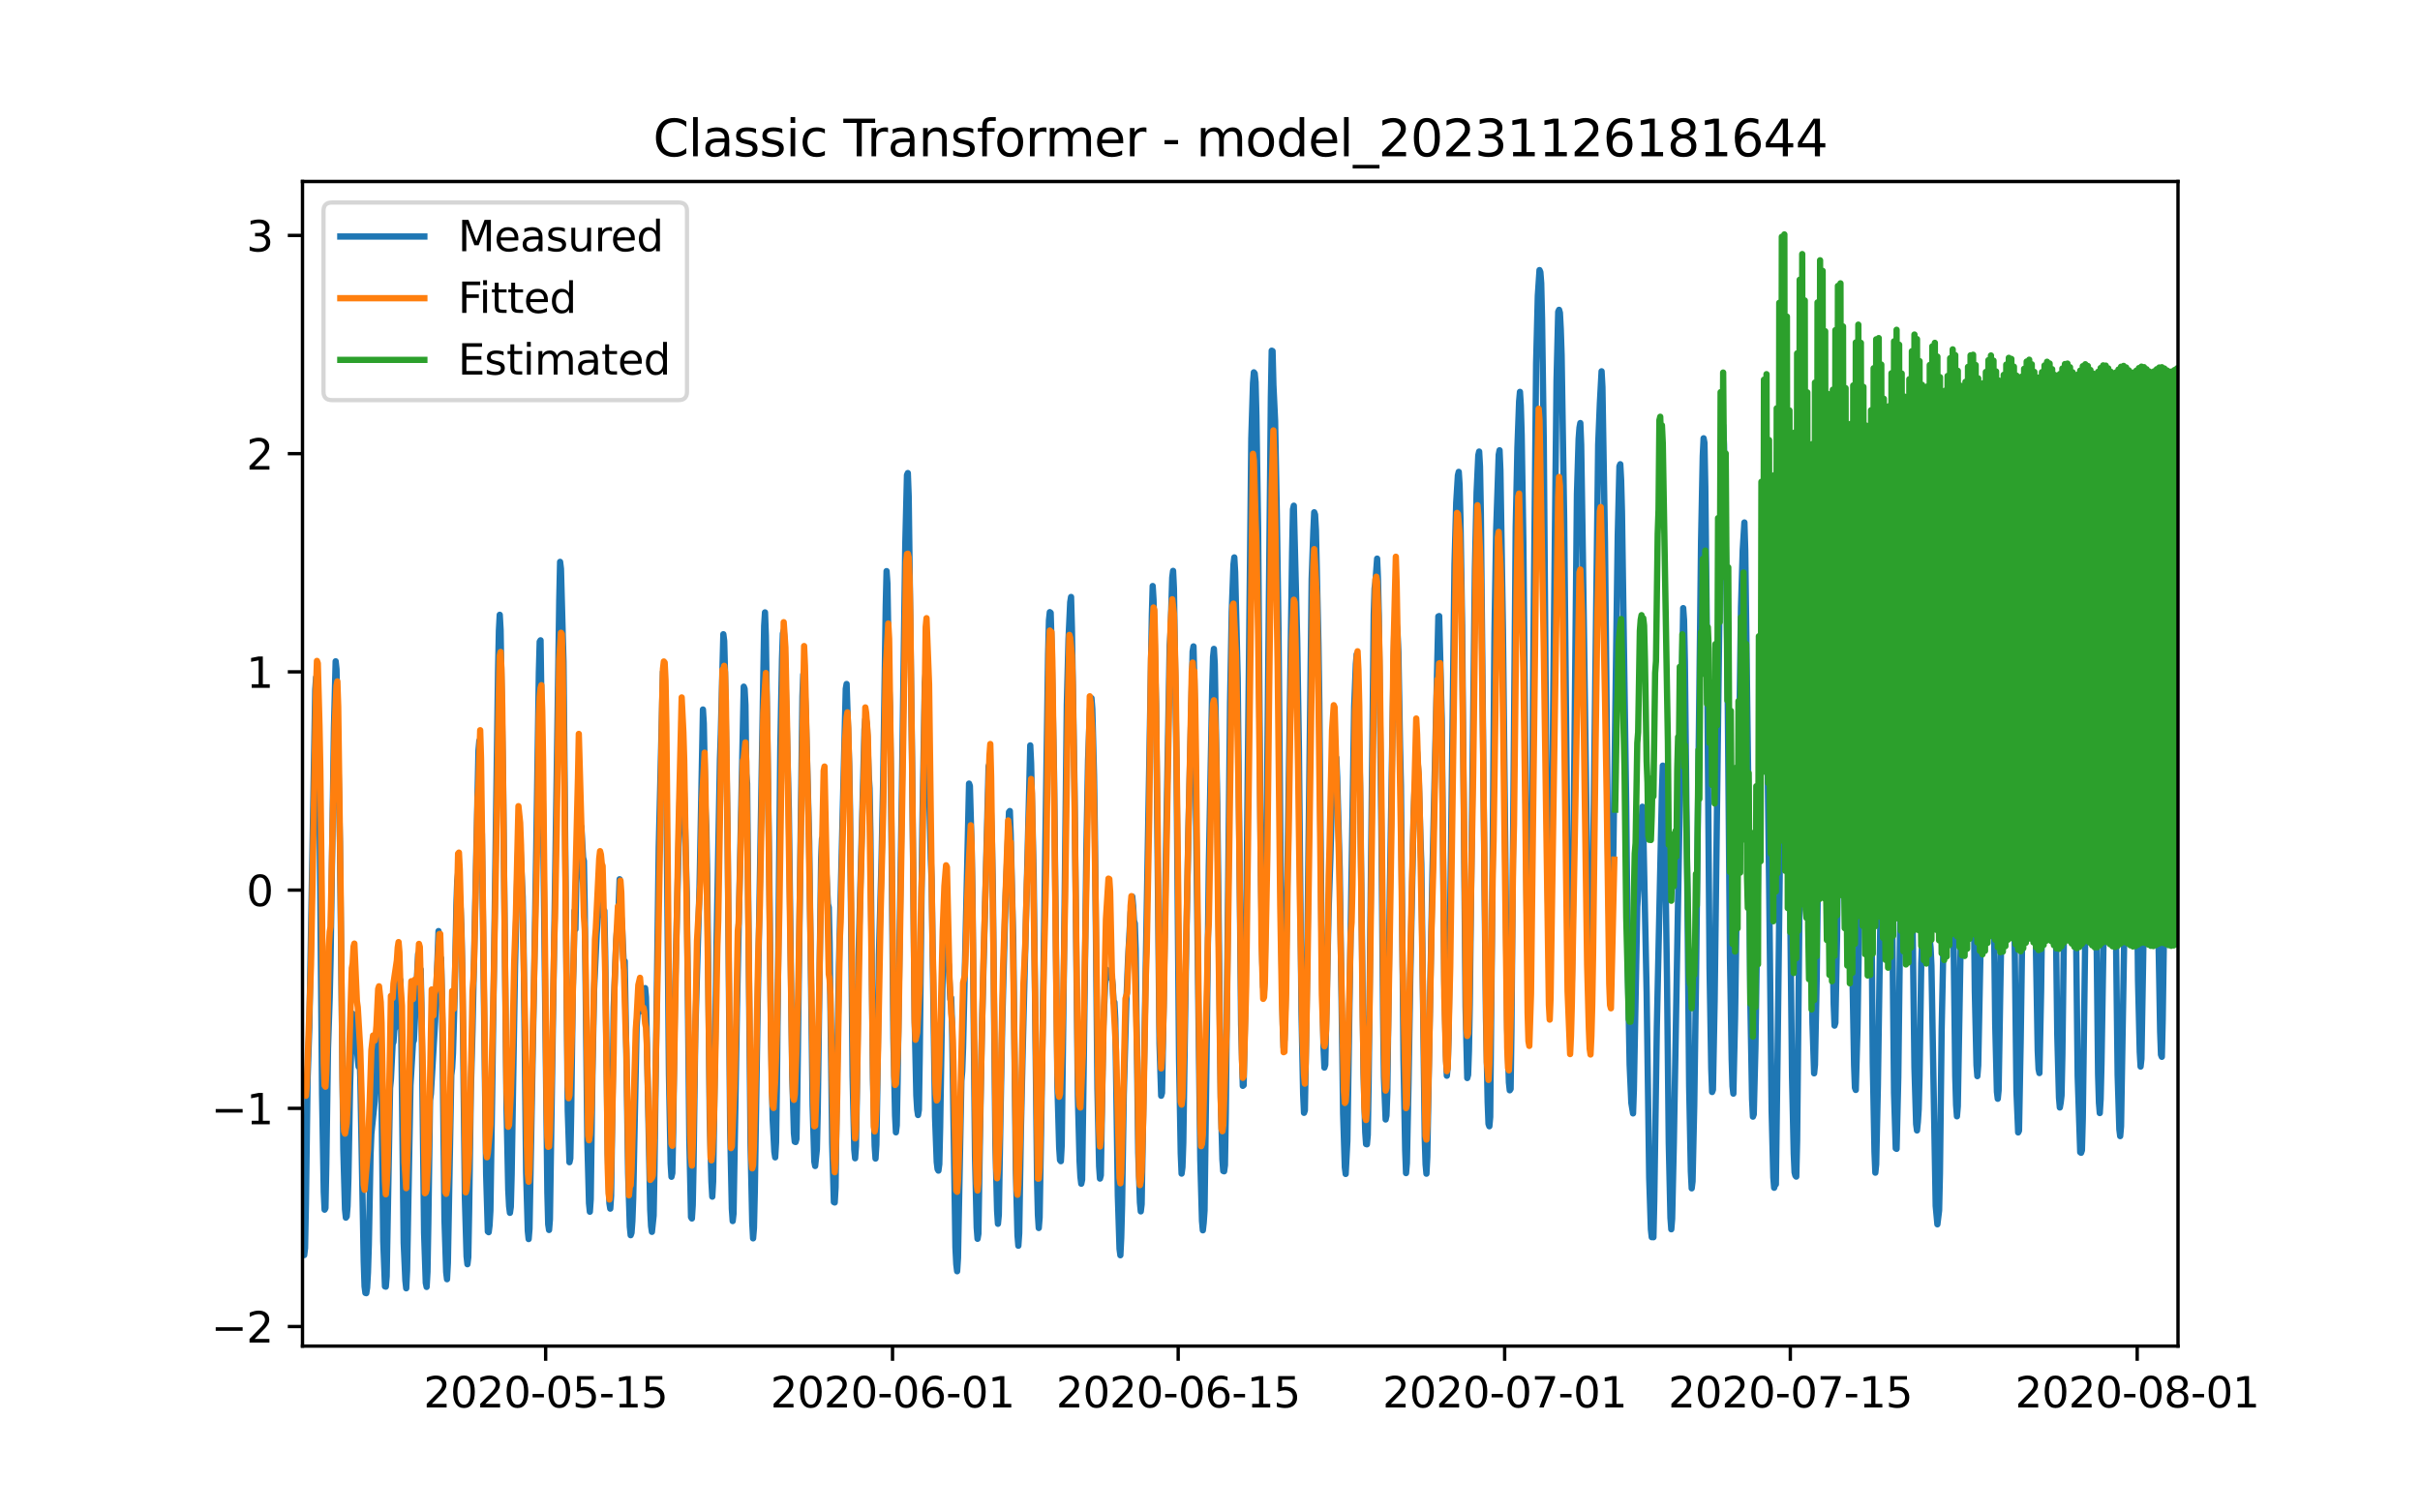 <?xml version="1.0" encoding="utf-8" standalone="no"?>
<!DOCTYPE svg PUBLIC "-//W3C//DTD SVG 1.1//EN"
  "http://www.w3.org/Graphics/SVG/1.1/DTD/svg11.dtd">
<svg xmlns:xlink="http://www.w3.org/1999/xlink" width="576pt" height="360pt" viewBox="0 0 576 360" xmlns="http://www.w3.org/2000/svg" version="1.1">
 <defs>
  <style type="text/css">*{stroke-linejoin: round; stroke-linecap: butt}</style>
 </defs>
 <g id="figure_1">
  <g id="patch_1">
   <path d="M 0 360 
L 576 360 
L 576 0 
L 0 0 
z
" style="fill: #ffffff"/>
  </g>
  <g id="axes_1">
   <g id="patch_2">
    <path d="M 72 320.4 
L 518.4 320.4 
L 518.4 43.2 
L 72 43.2 
z
" style="fill: #ffffff"/>
   </g>
   <g id="matplotlib.axis_1">
    <g id="xtick_1">
     <g id="line2d_1">
      <defs>
       <path id="me0481189c5" d="M 0 0 
L 0 3.5 
" style="stroke: #000000; stroke-width: 0.8"/>
      </defs>
      <g>
       <use xlink:href="#me0481189c5" x="129.874" y="320.4" style="stroke: #000000; stroke-width: 0.8"/>
      </g>
     </g>
     <g id="text_1">
      <!-- 2020-05-15 -->
      <g transform="translate(100.816 334.998) scale(0.1 -0.1)">
       <defs>
        <path id="DejaVuSans-32" d="M 1228 531 
L 3431 531 
L 3431 0 
L 469 0 
L 469 531 
Q 828 903 1448 1529 
Q 2069 2156 2228 2338 
Q 2531 2678 2651 2914 
Q 2772 3150 2772 3378 
Q 2772 3750 2511 3984 
Q 2250 4219 1831 4219 
Q 1534 4219 1204 4116 
Q 875 4013 500 3803 
L 500 4441 
Q 881 4594 1212 4672 
Q 1544 4750 1819 4750 
Q 2544 4750 2975 4387 
Q 3406 4025 3406 3419 
Q 3406 3131 3298 2873 
Q 3191 2616 2906 2266 
Q 2828 2175 2409 1742 
Q 1991 1309 1228 531 
z
" transform="scale(0.016)"/>
        <path id="DejaVuSans-30" d="M 2034 4250 
Q 1547 4250 1301 3770 
Q 1056 3291 1056 2328 
Q 1056 1369 1301 889 
Q 1547 409 2034 409 
Q 2525 409 2770 889 
Q 3016 1369 3016 2328 
Q 3016 3291 2770 3770 
Q 2525 4250 2034 4250 
z
M 2034 4750 
Q 2819 4750 3233 4129 
Q 3647 3509 3647 2328 
Q 3647 1150 3233 529 
Q 2819 -91 2034 -91 
Q 1250 -91 836 529 
Q 422 1150 422 2328 
Q 422 3509 836 4129 
Q 1250 4750 2034 4750 
z
" transform="scale(0.016)"/>
        <path id="DejaVuSans-2d" d="M 313 2009 
L 1997 2009 
L 1997 1497 
L 313 1497 
L 313 2009 
z
" transform="scale(0.016)"/>
        <path id="DejaVuSans-35" d="M 691 4666 
L 3169 4666 
L 3169 4134 
L 1269 4134 
L 1269 2991 
Q 1406 3038 1543 3061 
Q 1681 3084 1819 3084 
Q 2600 3084 3056 2656 
Q 3513 2228 3513 1497 
Q 3513 744 3044 326 
Q 2575 -91 1722 -91 
Q 1428 -91 1123 -41 
Q 819 9 494 109 
L 494 744 
Q 775 591 1075 516 
Q 1375 441 1709 441 
Q 2250 441 2565 725 
Q 2881 1009 2881 1497 
Q 2881 1984 2565 2268 
Q 2250 2553 1709 2553 
Q 1456 2553 1204 2497 
Q 953 2441 691 2322 
L 691 4666 
z
" transform="scale(0.016)"/>
        <path id="DejaVuSans-31" d="M 794 531 
L 1825 531 
L 1825 4091 
L 703 3866 
L 703 4441 
L 1819 4666 
L 2450 4666 
L 2450 531 
L 3481 531 
L 3481 0 
L 794 0 
L 794 531 
z
" transform="scale(0.016)"/>
       </defs>
       <use xlink:href="#DejaVuSans-32"/>
       <use xlink:href="#DejaVuSans-30" x="63.623"/>
       <use xlink:href="#DejaVuSans-32" x="127.246"/>
       <use xlink:href="#DejaVuSans-30" x="190.869"/>
       <use xlink:href="#DejaVuSans-2d" x="254.492"/>
       <use xlink:href="#DejaVuSans-30" x="290.576"/>
       <use xlink:href="#DejaVuSans-35" x="354.199"/>
       <use xlink:href="#DejaVuSans-2d" x="417.822"/>
       <use xlink:href="#DejaVuSans-31" x="453.906"/>
       <use xlink:href="#DejaVuSans-35" x="517.529"/>
      </g>
     </g>
    </g>
    <g id="xtick_2">
     <g id="line2d_2">
      <g>
       <use xlink:href="#me0481189c5" x="212.436" y="320.4" style="stroke: #000000; stroke-width: 0.8"/>
      </g>
     </g>
     <g id="text_2">
      <!-- 2020-06-01 -->
      <g transform="translate(183.378 334.998) scale(0.1 -0.1)">
       <defs>
        <path id="DejaVuSans-36" d="M 2113 2584 
Q 1688 2584 1439 2293 
Q 1191 2003 1191 1497 
Q 1191 994 1439 701 
Q 1688 409 2113 409 
Q 2538 409 2786 701 
Q 3034 994 3034 1497 
Q 3034 2003 2786 2293 
Q 2538 2584 2113 2584 
z
M 3366 4563 
L 3366 3988 
Q 3128 4100 2886 4159 
Q 2644 4219 2406 4219 
Q 1781 4219 1451 3797 
Q 1122 3375 1075 2522 
Q 1259 2794 1537 2939 
Q 1816 3084 2150 3084 
Q 2853 3084 3261 2657 
Q 3669 2231 3669 1497 
Q 3669 778 3244 343 
Q 2819 -91 2113 -91 
Q 1303 -91 875 529 
Q 447 1150 447 2328 
Q 447 3434 972 4092 
Q 1497 4750 2381 4750 
Q 2619 4750 2861 4703 
Q 3103 4656 3366 4563 
z
" transform="scale(0.016)"/>
       </defs>
       <use xlink:href="#DejaVuSans-32"/>
       <use xlink:href="#DejaVuSans-30" x="63.623"/>
       <use xlink:href="#DejaVuSans-32" x="127.246"/>
       <use xlink:href="#DejaVuSans-30" x="190.869"/>
       <use xlink:href="#DejaVuSans-2d" x="254.492"/>
       <use xlink:href="#DejaVuSans-30" x="290.576"/>
       <use xlink:href="#DejaVuSans-36" x="354.199"/>
       <use xlink:href="#DejaVuSans-2d" x="417.822"/>
       <use xlink:href="#DejaVuSans-30" x="453.906"/>
       <use xlink:href="#DejaVuSans-31" x="517.529"/>
      </g>
     </g>
    </g>
    <g id="xtick_3">
     <g id="line2d_3">
      <g>
       <use xlink:href="#me0481189c5" x="280.428" y="320.4" style="stroke: #000000; stroke-width: 0.8"/>
      </g>
     </g>
     <g id="text_3">
      <!-- 2020-06-15 -->
      <g transform="translate(251.37 334.998) scale(0.1 -0.1)">
       <use xlink:href="#DejaVuSans-32"/>
       <use xlink:href="#DejaVuSans-30" x="63.623"/>
       <use xlink:href="#DejaVuSans-32" x="127.246"/>
       <use xlink:href="#DejaVuSans-30" x="190.869"/>
       <use xlink:href="#DejaVuSans-2d" x="254.492"/>
       <use xlink:href="#DejaVuSans-30" x="290.576"/>
       <use xlink:href="#DejaVuSans-36" x="354.199"/>
       <use xlink:href="#DejaVuSans-2d" x="417.822"/>
       <use xlink:href="#DejaVuSans-31" x="453.906"/>
       <use xlink:href="#DejaVuSans-35" x="517.529"/>
      </g>
     </g>
    </g>
    <g id="xtick_4">
     <g id="line2d_4">
      <g>
       <use xlink:href="#me0481189c5" x="358.133" y="320.4" style="stroke: #000000; stroke-width: 0.8"/>
      </g>
     </g>
     <g id="text_4">
      <!-- 2020-07-01 -->
      <g transform="translate(329.075 334.998) scale(0.1 -0.1)">
       <defs>
        <path id="DejaVuSans-37" d="M 525 4666 
L 3525 4666 
L 3525 4397 
L 1831 0 
L 1172 0 
L 2766 4134 
L 525 4134 
L 525 4666 
z
" transform="scale(0.016)"/>
       </defs>
       <use xlink:href="#DejaVuSans-32"/>
       <use xlink:href="#DejaVuSans-30" x="63.623"/>
       <use xlink:href="#DejaVuSans-32" x="127.246"/>
       <use xlink:href="#DejaVuSans-30" x="190.869"/>
       <use xlink:href="#DejaVuSans-2d" x="254.492"/>
       <use xlink:href="#DejaVuSans-30" x="290.576"/>
       <use xlink:href="#DejaVuSans-37" x="354.199"/>
       <use xlink:href="#DejaVuSans-2d" x="417.822"/>
       <use xlink:href="#DejaVuSans-30" x="453.906"/>
       <use xlink:href="#DejaVuSans-31" x="517.529"/>
      </g>
     </g>
    </g>
    <g id="xtick_5">
     <g id="line2d_5">
      <g>
       <use xlink:href="#me0481189c5" x="426.125" y="320.4" style="stroke: #000000; stroke-width: 0.8"/>
      </g>
     </g>
     <g id="text_5">
      <!-- 2020-07-15 -->
      <g transform="translate(397.067 334.998) scale(0.1 -0.1)">
       <use xlink:href="#DejaVuSans-32"/>
       <use xlink:href="#DejaVuSans-30" x="63.623"/>
       <use xlink:href="#DejaVuSans-32" x="127.246"/>
       <use xlink:href="#DejaVuSans-30" x="190.869"/>
       <use xlink:href="#DejaVuSans-2d" x="254.492"/>
       <use xlink:href="#DejaVuSans-30" x="290.576"/>
       <use xlink:href="#DejaVuSans-37" x="354.199"/>
       <use xlink:href="#DejaVuSans-2d" x="417.822"/>
       <use xlink:href="#DejaVuSans-31" x="453.906"/>
       <use xlink:href="#DejaVuSans-35" x="517.529"/>
      </g>
     </g>
    </g>
    <g id="xtick_6">
     <g id="line2d_6">
      <g>
       <use xlink:href="#me0481189c5" x="508.687" y="320.4" style="stroke: #000000; stroke-width: 0.8"/>
      </g>
     </g>
     <g id="text_6">
      <!-- 2020-08-01 -->
      <g transform="translate(479.629 334.998) scale(0.1 -0.1)">
       <defs>
        <path id="DejaVuSans-38" d="M 2034 2216 
Q 1584 2216 1326 1975 
Q 1069 1734 1069 1313 
Q 1069 891 1326 650 
Q 1584 409 2034 409 
Q 2484 409 2743 651 
Q 3003 894 3003 1313 
Q 3003 1734 2745 1975 
Q 2488 2216 2034 2216 
z
M 1403 2484 
Q 997 2584 770 2862 
Q 544 3141 544 3541 
Q 544 4100 942 4425 
Q 1341 4750 2034 4750 
Q 2731 4750 3128 4425 
Q 3525 4100 3525 3541 
Q 3525 3141 3298 2862 
Q 3072 2584 2669 2484 
Q 3125 2378 3379 2068 
Q 3634 1759 3634 1313 
Q 3634 634 3220 271 
Q 2806 -91 2034 -91 
Q 1263 -91 848 271 
Q 434 634 434 1313 
Q 434 1759 690 2068 
Q 947 2378 1403 2484 
z
M 1172 3481 
Q 1172 3119 1398 2916 
Q 1625 2713 2034 2713 
Q 2441 2713 2670 2916 
Q 2900 3119 2900 3481 
Q 2900 3844 2670 4047 
Q 2441 4250 2034 4250 
Q 1625 4250 1398 4047 
Q 1172 3844 1172 3481 
z
" transform="scale(0.016)"/>
       </defs>
       <use xlink:href="#DejaVuSans-32"/>
       <use xlink:href="#DejaVuSans-30" x="63.623"/>
       <use xlink:href="#DejaVuSans-32" x="127.246"/>
       <use xlink:href="#DejaVuSans-30" x="190.869"/>
       <use xlink:href="#DejaVuSans-2d" x="254.492"/>
       <use xlink:href="#DejaVuSans-30" x="290.576"/>
       <use xlink:href="#DejaVuSans-38" x="354.199"/>
       <use xlink:href="#DejaVuSans-2d" x="417.822"/>
       <use xlink:href="#DejaVuSans-30" x="453.906"/>
       <use xlink:href="#DejaVuSans-31" x="517.529"/>
      </g>
     </g>
    </g>
   </g>
   <g id="matplotlib.axis_2">
    <g id="ytick_1">
     <g id="line2d_7">
      <defs>
       <path id="mbfba2f09fb" d="M 0 0 
L -3.5 0 
" style="stroke: #000000; stroke-width: 0.8"/>
      </defs>
      <g>
       <use xlink:href="#mbfba2f09fb" x="72" y="315.746" style="stroke: #000000; stroke-width: 0.8"/>
      </g>
     </g>
     <g id="text_7">
      <!-- −2 -->
      <g transform="translate(50.258 319.545) scale(0.1 -0.1)">
       <defs>
        <path id="DejaVuSans-2212" d="M 678 2272 
L 4684 2272 
L 4684 1741 
L 678 1741 
L 678 2272 
z
" transform="scale(0.016)"/>
       </defs>
       <use xlink:href="#DejaVuSans-2212"/>
       <use xlink:href="#DejaVuSans-32" x="83.789"/>
      </g>
     </g>
    </g>
    <g id="ytick_2">
     <g id="line2d_8">
      <g>
       <use xlink:href="#mbfba2f09fb" x="72" y="263.804" style="stroke: #000000; stroke-width: 0.8"/>
      </g>
     </g>
     <g id="text_8">
      <!-- −1 -->
      <g transform="translate(50.258 267.603) scale(0.1 -0.1)">
       <use xlink:href="#DejaVuSans-2212"/>
       <use xlink:href="#DejaVuSans-31" x="83.789"/>
      </g>
     </g>
    </g>
    <g id="ytick_3">
     <g id="line2d_9">
      <g>
       <use xlink:href="#mbfba2f09fb" x="72" y="211.862" style="stroke: #000000; stroke-width: 0.8"/>
      </g>
     </g>
     <g id="text_9">
      <!-- 0 -->
      <g transform="translate(58.638 215.661) scale(0.1 -0.1)">
       <use xlink:href="#DejaVuSans-30"/>
      </g>
     </g>
    </g>
    <g id="ytick_4">
     <g id="line2d_10">
      <g>
       <use xlink:href="#mbfba2f09fb" x="72" y="159.92" style="stroke: #000000; stroke-width: 0.8"/>
      </g>
     </g>
     <g id="text_10">
      <!-- 1 -->
      <g transform="translate(58.638 163.719) scale(0.1 -0.1)">
       <use xlink:href="#DejaVuSans-31"/>
      </g>
     </g>
    </g>
    <g id="ytick_5">
     <g id="line2d_11">
      <g>
       <use xlink:href="#mbfba2f09fb" x="72" y="107.978" style="stroke: #000000; stroke-width: 0.8"/>
      </g>
     </g>
     <g id="text_11">
      <!-- 2 -->
      <g transform="translate(58.638 111.777) scale(0.1 -0.1)">
       <use xlink:href="#DejaVuSans-32"/>
      </g>
     </g>
    </g>
    <g id="ytick_6">
     <g id="line2d_12">
      <g>
       <use xlink:href="#mbfba2f09fb" x="72" y="56.035" style="stroke: #000000; stroke-width: 0.8"/>
      </g>
     </g>
     <g id="text_12">
      <!-- 3 -->
      <g transform="translate(58.638 59.835) scale(0.1 -0.1)">
       <defs>
        <path id="DejaVuSans-33" d="M 2597 2516 
Q 3050 2419 3304 2112 
Q 3559 1806 3559 1356 
Q 3559 666 3084 287 
Q 2609 -91 1734 -91 
Q 1441 -91 1130 -33 
Q 819 25 488 141 
L 488 750 
Q 750 597 1062 519 
Q 1375 441 1716 441 
Q 2309 441 2620 675 
Q 2931 909 2931 1356 
Q 2931 1769 2642 2001 
Q 2353 2234 1838 2234 
L 1294 2234 
L 1294 2753 
L 1863 2753 
Q 2328 2753 2575 2939 
Q 2822 3125 2822 3475 
Q 2822 3834 2567 4026 
Q 2313 4219 1838 4219 
Q 1578 4219 1281 4162 
Q 984 4106 628 3988 
L 628 4550 
Q 988 4650 1302 4700 
Q 1616 4750 1894 4750 
Q 2613 4750 3031 4423 
Q 3450 4097 3450 3541 
Q 3450 3153 3228 2886 
Q 3006 2619 2597 2516 
z
" transform="scale(0.016)"/>
       </defs>
       <use xlink:href="#DejaVuSans-33"/>
      </g>
     </g>
    </g>
   </g>
   <g id="line2d_13">
    <path d="M 72 287.721 
L 72.405 298.729 
L 72.607 297.057 
L 72.809 286.702 
L 73.214 256.696 
L 73.619 244.628 
L 75.035 164.109 
L 75.238 161.235 
L 75.44 166.147 
L 75.642 174.118 
L 75.845 177.318 
L 76.047 192.117 
L 76.654 260.324 
L 77.059 283.685 
L 77.261 287.925 
L 77.464 287.558 
L 77.666 277.162 
L 78.071 249.5 
L 78.475 237.392 
L 78.678 228.524 
L 79.487 173.2 
L 79.892 157.402 
L 80.094 159.298 
L 80.904 200.475 
L 81.713 273.615 
L 82.118 287.843 
L 82.32 289.821 
L 82.523 289.535 
L 82.725 287.089 
L 82.927 280.464 
L 83.332 258.143 
L 83.737 244.241 
L 83.939 241.285 
L 84.141 241.55 
L 84.546 247.767 
L 84.749 249.806 
L 84.951 249.826 
L 85.356 253.903 
L 85.558 250.662 
L 85.76 256.614 
L 86.57 300.278 
L 86.772 306.19 
L 86.974 307.739 
L 87.177 307.8 
L 87.379 306.495 
L 87.582 302.867 
L 87.784 296.303 
L 88.189 274.879 
L 88.391 269.844 
L 89.2 261.996 
L 89.403 257.98 
L 89.807 243.609 
L 90.212 241.224 
L 90.415 238.594 
L 90.617 246.32 
L 91.224 295.467 
L 91.629 306.19 
L 91.831 306.251 
L 92.033 303.825 
L 92.843 258.979 
L 93.045 256.9 
L 93.45 248.542 
L 93.652 248.032 
L 93.855 245.178 
L 94.057 244.567 
L 94.259 242.019 
L 94.462 235.802 
L 94.664 233.029 
L 94.866 233.926 
L 95.069 236.984 
L 95.271 233.253 
L 95.473 243.079 
L 96.081 295.834 
L 96.485 304.783 
L 96.688 306.638 
L 96.89 302.418 
L 97.699 258.265 
L 98.306 248.053 
L 98.509 247.686 
L 99.521 227.057 
L 99.723 228.28 
L 99.925 232.52 
L 100.128 230.746 
L 100.33 240.612 
L 100.937 293.429 
L 101.342 305.354 
L 101.544 306.312 
L 101.747 302.704 
L 101.949 291.085 
L 102.354 261.894 
L 102.556 260.385 
L 103.568 243.099 
L 104.377 221.614 
L 104.58 222.857 
L 104.782 228.096 
L 104.984 228.076 
L 105.187 236.719 
L 105.794 290.371 
L 106.198 302.765 
L 106.401 304.477 
L 106.603 300.563 
L 107.413 255.921 
L 107.615 254.25 
L 107.817 250.682 
L 108.222 236.556 
L 108.627 215.458 
L 108.829 209.689 
L 109.031 207.854 
L 109.638 216.293 
L 109.841 221.573 
L 110.043 231.684 
L 110.65 285.193 
L 111.055 299.055 
L 111.257 300.91 
L 111.46 299.218 
L 111.662 288.129 
L 112.067 259.692 
L 112.471 245.117 
L 113.888 178.623 
L 114.09 176.319 
L 114.293 182.944 
L 114.495 194.054 
L 114.697 198.518 
L 115.102 231.582 
L 115.709 279.567 
L 116.114 293.123 
L 116.316 293.286 
L 116.519 291.676 
L 116.721 288.149 
L 117.126 261.67 
L 118.542 159.93 
L 118.745 150.105 
L 118.947 146.334 
L 119.149 149.901 
L 119.756 186.715 
L 120.566 263.851 
L 120.97 283.114 
L 121.173 287.089 
L 121.375 288.679 
L 121.578 287.273 
L 121.78 279.567 
L 122.589 229.992 
L 123.196 205.245 
L 123.399 200.801 
L 123.601 201.005 
L 123.803 200.455 
L 124.411 213.48 
L 124.613 224.142 
L 125.22 278.854 
L 125.625 292.98 
L 125.827 294.917 
L 126.029 292.45 
L 127.041 237.636 
L 127.648 201.27 
L 128.255 160.073 
L 128.458 152.734 
L 128.66 152.408 
L 129.267 195.501 
L 130.279 283.807 
L 130.481 291.411 
L 130.684 292.756 
L 130.886 290.249 
L 132.505 184.371 
L 133.112 142.889 
L 133.314 133.736 
L 133.517 135.387 
L 133.921 150.329 
L 134.124 157.545 
L 135.135 264.36 
L 135.54 276.632 
L 135.743 275.715 
L 135.945 265.42 
L 136.35 234.884 
L 136.552 228.3 
L 136.754 216.762 
L 136.957 221.206 
L 137.159 210.219 
L 137.766 201.637 
L 137.968 202.024 
L 138.373 196.765 
L 138.778 204.103 
L 138.98 204.919 
L 139.183 216.395 
L 139.79 271.454 
L 140.194 286.396 
L 140.397 288.414 
L 140.599 285.479 
L 141.004 256.105 
L 141.409 235.516 
L 142.016 222.49 
L 142.623 213.603 
L 142.825 213.338 
L 143.027 212.155 
L 143.23 212.828 
L 143.634 217.965 
L 143.837 216.762 
L 144.039 226.669 
L 144.646 274.655 
L 145.051 286.417 
L 145.253 287.68 
L 145.456 284.623 
L 145.86 255.778 
L 146.063 239.777 
L 146.67 223.754 
L 146.872 221.145 
L 147.075 220.085 
L 147.479 209.281 
L 147.682 217.517 
L 147.884 218.475 
L 148.086 221.023 
L 148.491 230.094 
L 148.693 228.769 
L 149.098 251.783 
L 149.503 279.2 
L 149.908 291.982 
L 150.11 294 
L 150.312 293.429 
L 150.515 290.657 
L 150.717 285.051 
L 151.122 264.544 
L 151.526 244.404 
L 151.931 238.696 
L 152.133 238.268 
L 152.336 240.205 
L 152.538 240.714 
L 152.741 238.696 
L 152.943 238.982 
L 153.145 238.023 
L 153.348 238.064 
L 153.55 235.19 
L 153.752 237.351 
L 154.764 287.945 
L 154.966 291.839 
L 155.169 293.205 
L 155.574 289.332 
L 155.776 278.446 
L 156.788 201.82 
L 157.799 159.91 
L 158.002 161.887 
L 158.407 174.872 
L 158.609 188.204 
L 159.216 255.697 
L 159.621 276.938 
L 159.823 280.097 
L 160.025 279.2 
L 160.228 269.558 
L 160.632 237.636 
L 161.847 188.163 
L 162.251 178.276 
L 162.454 178.419 
L 162.656 181.232 
L 163.465 212.522 
L 164.073 271.393 
L 164.477 289.698 
L 164.68 290.025 
L 164.882 286.845 
L 165.084 276.856 
L 165.489 245.607 
L 166.501 211.095 
L 167.31 168.879 
L 167.513 172.181 
L 167.917 192.423 
L 168.12 196.806 
L 168.322 207.977 
L 168.929 266.419 
L 169.334 281.361 
L 169.536 284.827 
L 169.739 281.218 
L 170.143 254.372 
L 170.548 224.549 
L 171.357 180.702 
L 171.56 174.77 
L 172.167 150.961 
L 172.369 152.551 
L 172.572 160.338 
L 173.179 198.681 
L 173.786 268.621 
L 174.19 287.701 
L 174.393 290.636 
L 174.595 288.842 
L 175 265.033 
L 175.405 240.429 
L 177.023 163.436 
L 177.226 163.946 
L 177.428 167.799 
L 177.63 184.127 
L 177.833 186.532 
L 178.238 229.951 
L 178.642 272.188 
L 179.047 291.085 
L 179.249 294.754 
L 179.452 292.267 
L 179.654 283.705 
L 180.261 244.465 
L 181.88 148.984 
L 182.082 145.763 
L 182.285 151.348 
L 183.094 206.835 
L 183.499 245.26 
L 183.904 266.399 
L 184.308 274.125 
L 184.511 275.47 
L 184.713 271.882 
L 184.915 258.693 
L 185.725 177.869 
L 186.129 156.791 
L 186.332 150.818 
L 186.534 150.064 
L 186.737 152.571 
L 187.748 192.444 
L 188.558 255.738 
L 188.962 269.722 
L 189.165 271.74 
L 189.367 271.821 
L 189.57 271.087 
L 189.772 260.447 
L 190.986 165.76 
L 191.188 160.521 
L 191.391 160.48 
L 191.795 169.511 
L 192.605 200.414 
L 193.414 262.933 
L 193.819 276.469 
L 194.021 277.529 
L 194.426 273.615 
L 194.628 264.768 
L 195.438 204.613 
L 195.64 199.66 
L 195.843 200.862 
L 196.247 206.855 
L 196.45 207.426 
L 196.652 207.039 
L 197.057 215.152 
L 197.259 215.988 
L 197.461 224.305 
L 198.069 272.086 
L 198.473 286.111 
L 198.676 286.213 
L 198.878 282.605 
L 199.283 252.17 
L 199.687 229.605 
L 201.306 163.946 
L 201.509 162.804 
L 202.116 181.782 
L 202.318 192.81 
L 202.925 256.166 
L 203.33 273.615 
L 203.532 275.694 
L 203.735 272.738 
L 203.937 261.343 
L 204.342 227.729 
L 205.758 173.669 
L 205.96 171.203 
L 206.163 171.345 
L 206.365 172.752 
L 206.77 184.473 
L 206.972 187.633 
L 207.175 198.355 
L 207.782 256.757 
L 208.186 272.738 
L 208.389 275.755 
L 208.591 272.453 
L 208.793 260.712 
L 209.198 227.281 
L 209.805 205.245 
L 210.21 185.574 
L 210.817 144.336 
L 211.019 135.937 
L 211.222 138.873 
L 211.626 163.09 
L 211.829 168.247 
L 212.031 182.822 
L 212.638 247.176 
L 213.043 265.563 
L 213.245 269.518 
L 213.448 267.826 
L 213.65 257.226 
L 214.257 214.418 
L 214.662 188.346 
L 215.471 129.618 
L 215.876 113.066 
L 216.078 112.597 
L 216.281 118.08 
L 217.09 181.191 
L 217.697 242.467 
L 218.102 260.732 
L 218.304 264.055 
L 218.507 265.4 
L 218.709 264.157 
L 218.911 251.559 
L 219.518 197.336 
L 220.125 162.499 
L 220.328 160.358 
L 220.53 162.56 
L 221.542 204.43 
L 221.744 209.526 
L 222.554 265.828 
L 222.958 276.591 
L 223.161 278.283 
L 223.363 278.63 
L 223.566 277.08 
L 223.768 268.458 
L 224.375 230.644 
L 224.78 223.143 
L 225.387 225.181 
L 225.589 228.667 
L 225.791 229.543 
L 226.196 237.84 
L 226.399 237.493 
L 226.601 243.853 
L 227.41 296.915 
L 227.613 300.91 
L 227.815 302.582 
L 228.017 299.422 
L 228.827 257.267 
L 229.029 254.963 
L 229.232 249.276 
L 230.648 186.512 
L 230.85 187.082 
L 231.255 201.352 
L 231.457 212.135 
L 232.065 275.164 
L 232.469 292.165 
L 232.672 294.856 
L 232.874 293.653 
L 233.279 268.621 
L 233.683 246.32 
L 235.302 182.394 
L 235.505 181.803 
L 236.112 200.72 
L 236.314 210.973 
L 236.921 272.473 
L 237.326 288.19 
L 237.528 291.288 
L 237.731 289.189 
L 238.135 265.482 
L 238.54 243.915 
L 239.349 213.297 
L 239.754 203.39 
L 240.159 193.279 
L 240.361 193.035 
L 240.564 198.437 
L 240.968 215.865 
L 241.171 223.367 
L 241.778 278.344 
L 242.182 294.04 
L 242.385 296.507 
L 242.587 293.551 
L 242.992 269.09 
L 243.397 251.314 
L 245.218 177.42 
L 245.42 181.619 
L 246.027 208.14 
L 246.837 280.872 
L 247.039 289.148 
L 247.241 292.287 
L 247.444 289.78 
L 247.848 266.46 
L 249.467 155.609 
L 249.67 147.618 
L 249.872 145.702 
L 250.074 145.865 
L 250.277 152.734 
L 250.884 184.514 
L 251.693 258.714 
L 252.098 273.085 
L 252.3 276.122 
L 252.503 276.387 
L 252.705 272.555 
L 253.11 240.143 
L 253.919 167.697 
L 254.324 152.062 
L 254.729 143.337 
L 254.931 142.094 
L 255.133 149.514 
L 255.74 186.593 
L 256.55 261.017 
L 256.954 276.326 
L 257.157 280.097 
L 257.359 281.748 
L 257.562 280.79 
L 257.966 252.211 
L 258.573 202.35 
L 258.978 180.906 
L 259.383 170 
L 259.585 166.596 
L 259.787 166.168 
L 259.99 168.757 
L 260.395 184.575 
L 260.597 197.784 
L 261.204 259.122 
L 261.609 277.631 
L 261.811 280.525 
L 262.013 279.751 
L 262.418 256.043 
L 262.62 244.159 
L 263.025 234.599 
L 263.228 231.827 
L 263.43 230.828 
L 263.835 232.092 
L 264.037 231.786 
L 264.239 232.723 
L 264.442 232.805 
L 264.644 232.54 
L 264.846 234.558 
L 265.049 238.553 
L 265.251 238.553 
L 265.453 242.528 
L 266.061 284.541 
L 266.465 297.241 
L 266.668 298.77 
L 266.87 294.632 
L 267.072 286.763 
L 267.477 260.548 
L 268.084 238.615 
L 268.489 228.443 
L 269.096 217.313 
L 269.501 213.399 
L 269.703 215.56 
L 269.905 219.127 
L 270.108 219.8 
L 270.31 226.037 
L 270.917 274.369 
L 271.322 286.213 
L 271.524 288.333 
L 271.727 286.641 
L 274.155 146.578 
L 274.357 139.484 
L 274.56 142.787 
L 275.167 167.676 
L 275.976 248.379 
L 276.381 260.813 
L 276.583 260.12 
L 276.988 238.513 
L 277.393 209.913 
L 278.404 153.57 
L 278.607 150.553 
L 279.011 137.466 
L 279.214 135.876 
L 279.416 140.096 
L 280.023 181.375 
L 280.63 251.967 
L 281.035 274.512 
L 281.237 279.343 
L 281.44 277.814 
L 281.642 271.984 
L 282.249 230.665 
L 282.856 197.377 
L 283.868 155.038 
L 284.07 153.855 
L 284.273 161.928 
L 285.284 244.139 
L 285.689 275.98 
L 286.094 290.575 
L 286.296 292.838 
L 286.499 291.044 
L 286.701 288.129 
L 287.106 257.43 
L 287.713 206.407 
L 288.522 163.416 
L 288.725 156.363 
L 288.927 154.447 
L 289.129 157.994 
L 289.736 191.465 
L 290.546 260.834 
L 290.95 275.959 
L 291.153 278.711 
L 291.355 278.793 
L 291.558 277.325 
L 291.76 264.972 
L 292.772 167.289 
L 293.176 145.518 
L 293.581 134.388 
L 293.784 132.676 
L 293.986 136.162 
L 294.593 161.439 
L 295.402 243.894 
L 295.807 258.449 
L 296.009 258.286 
L 296.414 238.187 
L 297.831 104.382 
L 298.235 91.193 
L 298.438 88.625 
L 298.64 88.89 
L 298.842 90.928 
L 299.045 98.899 
L 299.45 125.643 
L 300.057 203.981 
L 300.461 229.013 
L 300.664 234.986 
L 300.866 235.7 
L 301.068 228.932 
L 301.473 199.13 
L 302.485 94.699 
L 302.687 83.467 
L 302.89 83.569 
L 303.092 91.601 
L 303.497 100.183 
L 303.901 122.259 
L 304.306 149.982 
L 304.913 218.658 
L 305.318 243.813 
L 305.52 249.337 
L 305.723 247.563 
L 305.925 240.49 
L 306.532 200.842 
L 307.544 131.371 
L 307.746 121.24 
L 307.949 120.364 
L 308.758 152.388 
L 309.163 178.256 
L 309.77 240.775 
L 310.174 260.508 
L 310.377 264.87 
L 310.579 264.299 
L 310.984 241.061 
L 312.198 137.813 
L 312.603 126.275 
L 312.805 121.933 
L 313.007 122.484 
L 313.21 126.153 
L 313.817 153.529 
L 314.019 167.105 
L 314.626 229.217 
L 315.031 249.561 
L 315.233 254.107 
L 315.436 253.455 
L 315.84 234.823 
L 316.245 216.253 
L 316.65 204.328 
L 317.055 189.141 
L 317.662 181.68 
L 317.864 181.232 
L 318.066 180.335 
L 318.269 184.983 
L 318.876 206.957 
L 319.685 265.115 
L 320.09 277.794 
L 320.292 279.425 
L 320.697 271.556 
L 321.102 245.525 
L 322.316 168.186 
L 322.721 158.014 
L 322.923 155.71 
L 323.125 159.808 
L 323.732 187.225 
L 324.542 255.248 
L 324.947 269.436 
L 325.149 272.31 
L 325.351 272.372 
L 325.554 270.129 
L 325.756 257.898 
L 326.97 146.334 
L 327.172 140.055 
L 327.375 138.485 
L 327.78 132.961 
L 327.982 137.915 
L 328.184 146.639 
L 328.791 197.907 
L 329.196 241.305 
L 329.398 256.431 
L 329.803 266.46 
L 330.005 265.522 
L 330.208 259.957 
L 330.815 211.809 
L 331.422 173.873 
L 331.827 151.369 
L 332.029 148.494 
L 332.231 148.515 
L 332.434 148.698 
L 332.636 150.777 
L 332.838 155.282 
L 333.243 178.032 
L 333.446 186.98 
L 334.053 252.211 
L 334.457 273.839 
L 334.66 279.221 
L 334.862 276.836 
L 335.267 257.144 
L 335.671 232.968 
L 336.481 193.157 
L 336.683 188.122 
L 336.886 187.021 
L 337.088 180.885 
L 337.29 179.051 
L 337.695 185.472 
L 338.1 199.823 
L 338.302 205.653 
L 339.112 270.985 
L 339.314 277.142 
L 339.516 279.363 
L 339.719 275.327 
L 340.123 252.15 
L 340.933 208.017 
L 342.349 146.721 
L 342.552 146.639 
L 343.159 171.142 
L 343.766 233.437 
L 344.17 251.314 
L 344.373 256.043 
L 344.575 253.923 
L 344.778 247.054 
L 345.182 216.395 
L 346.194 134.368 
L 346.599 119.711 
L 347.003 113.147 
L 347.206 112.312 
L 347.408 115.471 
L 347.611 123.258 
L 348.015 149.167 
L 348.825 239.613 
L 349.229 256.594 
L 349.432 255.84 
L 349.634 250.091 
L 349.836 239.043 
L 351.051 135.387 
L 351.455 117.163 
L 351.86 108.377 
L 352.062 107.48 
L 352.265 111.089 
L 352.467 122.096 
L 353.277 204.572 
L 353.681 242.223 
L 354.086 262.261 
L 354.288 267.5 
L 354.491 268.07 
L 354.693 265.848 
L 355.098 224.121 
L 355.705 150.839 
L 356.11 126.316 
L 356.717 108.255 
L 356.919 107.175 
L 357.121 111.945 
L 357.526 137.385 
L 357.728 149.982 
L 358.74 244.771 
L 359.145 257.654 
L 359.347 259.509 
L 359.55 259.183 
L 359.752 245.28 
L 360.764 125.521 
L 361.168 106.584 
L 361.573 95.555 
L 361.776 93.272 
L 361.978 96.534 
L 362.18 103.485 
L 362.585 129.088 
L 363.394 217.211 
L 363.799 234.742 
L 364.001 235.557 
L 364.204 229.707 
L 364.406 219.718 
L 365.013 150.614 
L 365.62 86.484 
L 366.025 70.421 
L 366.43 64.285 
L 366.632 64.775 
L 366.834 67.404 
L 367.037 76.068 
L 367.442 105.075 
L 368.049 184.208 
L 368.453 214.54 
L 368.656 223.02 
L 368.858 225.385 
L 369.06 221.512 
L 369.263 211.707 
L 369.87 148.555 
L 370.477 90.724 
L 370.882 74.192 
L 371.084 73.744 
L 371.286 74.457 
L 371.489 78.371 
L 371.691 84.568 
L 372.298 123.34 
L 373.108 207.895 
L 373.512 230.012 
L 373.715 234.354 
L 374.119 233.661 
L 374.322 220.982 
L 375.333 117.673 
L 375.738 104.484 
L 375.941 101.793 
L 376.143 100.692 
L 376.345 105.85 
L 376.75 131.962 
L 377.559 190.589 
L 377.964 225.079 
L 378.369 238.818 
L 378.571 239.043 
L 378.774 233.131 
L 378.976 221.96 
L 380.392 105.829 
L 380.797 95.943 
L 381.202 88.38 
L 381.404 92.131 
L 382.011 129.007 
L 382.821 211.544 
L 383.225 227.587 
L 383.428 228.239 
L 383.63 222.918 
L 384.035 200.76 
L 385.047 127.6 
L 385.451 110.966 
L 385.654 110.497 
L 385.856 114.269 
L 386.058 121.872 
L 387.07 191.608 
L 387.475 231.582 
L 387.88 253.393 
L 388.284 262.505 
L 388.689 265.013 
L 388.891 259.285 
L 389.701 215.886 
L 390.308 204.715 
L 390.915 192.015 
L 391.117 196.785 
L 391.927 236.23 
L 392.534 280.281 
L 392.939 292.613 
L 393.141 294.468 
L 393.343 294.02 
L 393.546 294.489 
L 393.748 285.56 
L 394.355 244.526 
L 395.569 188.224 
L 395.772 182.231 
L 395.974 183.434 
L 396.176 191.73 
L 396.783 233.641 
L 397.188 272.045 
L 397.593 289.821 
L 397.795 292.593 
L 397.997 290.065 
L 398.402 271.984 
L 400.628 144.744 
L 400.83 147.577 
L 401.033 157.504 
L 401.64 214.377 
L 402.045 258.592 
L 402.449 278.854 
L 402.652 282.849 
L 402.854 281.198 
L 403.259 263.056 
L 403.663 234.721 
L 404.878 128.986 
L 405.282 108.52 
L 405.485 104.321 
L 405.687 105.401 
L 405.889 115.879 
L 406.294 153.142 
L 406.901 230.338 
L 407.306 254.331 
L 407.508 259.917 
L 407.711 259.387 
L 408.115 238.207 
L 409.734 106.298 
L 409.937 101.385 
L 410.139 101.243 
L 410.341 105.829 
L 410.948 141.829 
L 411.151 157.688 
L 411.758 228.076 
L 412.162 252.068 
L 412.365 258.53 
L 412.567 260.304 
L 412.972 242.304 
L 414.388 144.499 
L 414.793 131.004 
L 415.198 124.359 
L 415.4 131.106 
L 416.21 193.463 
L 416.614 238.553 
L 417.019 261.547 
L 417.221 265.787 
L 417.424 265.237 
L 417.828 249.133 
L 419.245 151.715 
L 419.65 138.159 
L 419.852 134.347 
L 420.054 135.774 
L 420.257 144.397 
L 421.066 209.403 
L 421.673 264.238 
L 422.078 280.24 
L 422.28 282.707 
L 422.483 282.054 
L 422.685 281.891 
L 423.09 251.294 
L 423.899 182.598 
L 424.709 143.5 
L 424.911 140.34 
L 425.113 144.315 
L 425.518 170.285 
L 425.72 182.007 
L 426.53 256.145 
L 426.935 274.593 
L 427.137 279.037 
L 427.339 279.832 
L 427.542 280.057 
L 427.744 271.515 
L 428.149 231.439 
L 428.756 169.98 
L 429.16 144.519 
L 429.565 136.325 
L 429.97 140.218 
L 430.375 156.322 
L 430.577 167.88 
L 431.386 243.323 
L 431.791 255.473 
L 431.993 253.455 
L 432.398 233.294 
L 433.208 168.675 
L 434.017 98.817 
L 434.219 93.965 
L 435.029 121.179 
L 435.434 145.987 
L 436.041 216.66 
L 436.445 239.022 
L 436.648 244.118 
L 436.85 243.446 
L 437.255 223 
L 437.659 188.346 
L 438.469 115.43 
L 438.671 105.768 
L 438.874 106.726 
L 439.076 113.779 
L 439.278 113.331 
L 439.481 115.553 
L 439.885 133.96 
L 440.29 158.524 
L 440.897 231.378 
L 441.302 253.516 
L 441.504 258.897 
L 441.707 259.427 
L 442.111 244.812 
L 442.921 193.198 
L 443.528 158.605 
L 444.135 136.039 
L 444.337 133.471 
L 444.54 139.831 
L 445.147 184.534 
L 445.754 253.169 
L 446.158 274.206 
L 446.361 279.119 
L 446.563 277.142 
L 446.968 258.388 
L 448.587 149.473 
L 448.991 136.386 
L 449.194 134.082 
L 449.396 140.687 
L 450.003 180.743 
L 450.813 260.141 
L 451.217 273.33 
L 451.42 273.452 
L 451.824 256.41 
L 452.432 206.407 
L 453.039 164.843 
L 453.443 147.944 
L 453.848 140.137 
L 454.05 143.48 
L 454.253 153.387 
L 454.657 181.558 
L 454.86 189.936 
L 455.669 254.127 
L 456.074 267.561 
L 456.276 269.069 
L 456.479 267.092 
L 456.681 264.014 
L 456.883 256.084 
L 457.288 229.299 
L 457.693 218.434 
L 457.895 219.127 
L 458.3 224.835 
L 458.502 224.692 
L 458.907 220.9 
L 459.109 221.43 
L 459.514 225.548 
L 459.716 229.808 
L 460.728 287.028 
L 461.133 291.411 
L 461.538 288.129 
L 461.74 279.282 
L 462.145 245.077 
L 463.561 176.503 
L 463.764 169.307 
L 463.966 170.469 
L 464.573 189.773 
L 465.382 256.166 
L 465.585 263.015 
L 465.787 265.706 
L 465.989 263.3 
L 467.608 171.57 
L 468.62 150.574 
L 468.822 153.672 
L 469.43 179.683 
L 470.037 235.903 
L 470.441 253.536 
L 470.644 256.145 
L 470.846 253.597 
L 471.858 203.125 
L 472.87 173.139 
L 473.072 173.629 
L 473.274 171.855 
L 473.477 173.099 
L 473.679 176.849 
L 473.881 183.372 
L 474.084 184.514 
L 474.286 192.117 
L 474.893 243.772 
L 475.298 259.876 
L 475.5 261.527 
L 475.703 259.509 
L 476.107 235.353 
L 476.512 213.542 
L 477.321 182.333 
L 477.726 162.356 
L 477.929 158.829 
L 478.333 163.477 
L 478.536 167.9 
L 479.143 192.607 
L 479.952 259.774 
L 480.357 269.538 
L 480.559 269.13 
L 480.964 247.237 
L 482.785 119.997 
L 482.987 114.146 
L 483.19 111.537 
L 483.392 117.122 
L 483.999 156.628 
L 484.606 227.097 
L 485.011 250.112 
L 485.213 254.474 
L 485.416 255.412 
L 485.82 235.822 
L 486.225 204.898 
L 487.237 115.736 
L 487.439 112.679 
L 487.844 119.181 
L 488.249 137.629 
L 489.261 214.459 
L 489.665 246.32 
L 490.07 261.282 
L 490.272 263.606 
L 490.475 262.485 
L 490.677 260.732 
L 490.879 251.09 
L 491.891 172.1 
L 492.296 154.549 
L 492.498 147.23 
L 492.701 145.233 
L 492.903 146.843 
L 493.105 151.613 
L 493.712 184.82 
L 494.522 256.145 
L 495.129 274.247 
L 495.331 274.39 
L 495.534 273.778 
L 495.736 266.297 
L 496.95 175.647 
L 497.557 151.511 
L 497.76 148.189 
L 497.962 151.369 
L 498.569 182.577 
L 499.378 255.697 
L 499.581 262.465 
L 499.783 264.931 
L 499.985 261.649 
L 500.188 253.21 
L 500.795 216.64 
L 500.997 211.585 
L 501.402 198.62 
L 501.807 187.47 
L 502.009 187.021 
L 502.211 189.06 
L 502.414 189.692 
L 502.616 188.04 
L 503.021 197.662 
L 503.223 198.212 
L 503.426 205.653 
L 504.033 255.86 
L 504.437 268.804 
L 504.64 270.415 
L 504.842 268.07 
L 505.247 243.935 
L 505.651 220.35 
L 507.27 147.903 
L 507.473 144.825 
L 507.675 148.189 
L 508.282 175.952 
L 508.889 233.417 
L 509.294 250.377 
L 509.496 253.862 
L 509.699 252.048 
L 510.103 228.728 
L 511.722 123.38 
L 512.127 105.789 
L 512.329 107.358 
L 512.936 141.4 
L 513.341 179.968 
L 513.746 223.02 
L 514.15 245.525 
L 514.353 251.049 
L 514.555 251.538 
L 514.758 242.732 
L 516.174 146.904 
L 516.376 145.824 
L 516.781 155.058 
L 516.984 152.347 
L 517.186 152.877 
L 517.591 170.408 
L 517.793 174.607 
L 517.995 185.207 
L 518.4 224.488 
L 518.4 224.488 
" clip-path="url(#p29a7f2dd89)" style="fill: none; stroke: #1f77b4; stroke-width: 1.5; stroke-linecap: square"/>
   </g>
   <g id="line2d_14">
    <path d="M 72 256.477 
L 72.202 256.477 
L 72.405 257.61 
L 72.809 260.817 
L 73.012 258.357 
L 74.024 229.621 
L 75.238 163.218 
L 75.44 157.313 
L 75.642 157.873 
L 76.047 172.849 
L 76.25 183.386 
L 77.059 253.02 
L 77.261 258.343 
L 77.464 258.651 
L 77.666 255.233 
L 77.868 248.334 
L 78.273 225.306 
L 78.475 221.758 
L 78.678 220.565 
L 79.083 200.509 
L 79.69 172.429 
L 80.094 163.214 
L 80.297 162.188 
L 80.499 168.208 
L 81.106 213.923 
L 81.511 256.527 
L 81.713 266.515 
L 81.916 269.269 
L 82.118 269.819 
L 82.523 267.341 
L 82.725 263.233 
L 83.737 230.427 
L 83.939 229.325 
L 84.141 225.331 
L 84.344 224.593 
L 84.951 238.291 
L 85.153 239.727 
L 85.76 250 
L 86.165 263.871 
L 86.57 281.967 
L 86.772 283.204 
L 87.582 273.692 
L 87.986 262.314 
L 88.391 249.96 
L 88.796 246.462 
L 88.998 247.46 
L 89.2 247.644 
L 89.403 246.48 
L 89.605 244.12 
L 90.01 235.376 
L 90.212 234.756 
L 90.617 238.469 
L 90.819 243.419 
L 91.224 263.967 
L 91.629 281.089 
L 91.831 284.258 
L 92.033 282.018 
L 92.236 277.699 
L 92.64 259.322 
L 93.045 237.046 
L 93.248 237.087 
L 93.45 237.573 
L 93.652 234.071 
L 94.462 228.587 
L 94.664 225.524 
L 94.866 224.231 
L 95.069 226.638 
L 95.271 233.39 
L 95.676 239.44 
L 96.283 276.71 
L 96.688 282.804 
L 97.092 271.018 
L 97.497 251.618 
L 97.699 238.487 
L 97.902 233.543 
L 98.104 236.963 
L 98.306 237.805 
L 98.509 234.3 
L 98.711 233.184 
L 98.914 233.893 
L 99.116 233.798 
L 99.318 232.21 
L 99.723 224.664 
L 99.925 225.387 
L 100.735 257.872 
L 101.139 284.011 
L 101.342 283.822 
L 101.544 283.105 
L 101.949 274.92 
L 102.151 268.057 
L 102.758 235.507 
L 103.163 241.704 
L 103.365 236.634 
L 103.77 235.382 
L 104.58 222.322 
L 104.782 222.287 
L 105.389 243.817 
L 105.996 283.781 
L 106.198 284.154 
L 106.401 283.021 
L 106.603 279.76 
L 107.008 267.656 
L 107.615 235.888 
L 108.02 240.133 
L 108.627 221.041 
L 109.031 203.174 
L 109.234 202.936 
L 109.436 206.985 
L 110.043 230.918 
L 110.448 256.496 
L 110.853 283.8 
L 111.055 283.086 
L 111.46 278.346 
L 111.662 274.597 
L 111.864 267.506 
L 112.471 235.881 
L 112.674 233.036 
L 112.876 227.78 
L 113.483 199.808 
L 113.686 189.704 
L 113.888 187.213 
L 114.293 173.798 
L 114.495 180.651 
L 115.709 274.316 
L 115.912 275.449 
L 116.114 274.388 
L 116.721 267.659 
L 117.53 232.899 
L 118.34 189.254 
L 118.745 164.679 
L 118.947 156.171 
L 119.149 155.187 
L 119.352 159.109 
L 119.554 168.535 
L 120.161 225.638 
L 120.566 259.81 
L 120.97 268.199 
L 121.173 267.719 
L 121.578 260.62 
L 121.982 248.494 
L 122.387 228.958 
L 122.792 217.68 
L 123.399 191.883 
L 123.803 195.835 
L 124.006 201.116 
L 125.018 245.518 
L 125.422 272.6 
L 125.625 279.155 
L 125.827 281.274 
L 126.029 278.166 
L 126.434 263.212 
L 127.244 227.564 
L 127.851 201.23 
L 128.255 170.75 
L 128.458 165.848 
L 128.66 163.795 
L 128.862 163.091 
L 129.065 169.309 
L 129.267 181.107 
L 130.077 261.588 
L 130.279 270.542 
L 130.481 272.966 
L 130.684 272.884 
L 130.886 269.116 
L 131.291 255.553 
L 131.898 224.673 
L 132.1 218.68 
L 132.505 197.61 
L 133.112 156.995 
L 133.517 150.605 
L 133.719 150.905 
L 133.921 157.874 
L 134.326 187.221 
L 135.135 258.431 
L 135.338 261.396 
L 135.54 260.708 
L 135.945 250.927 
L 136.147 244.877 
L 136.754 217.592 
L 137.564 185.139 
L 137.766 174.684 
L 138.98 218.141 
L 139.183 221.284 
L 139.385 229.937 
L 139.992 270.26 
L 140.194 271.402 
L 140.397 270.056 
L 140.801 262.81 
L 141.611 223.56 
L 141.813 221.005 
L 142.623 204.357 
L 142.825 202.586 
L 143.027 203.395 
L 143.23 205.544 
L 143.432 206.103 
L 144.039 231.28 
L 144.444 258.44 
L 144.646 277.855 
L 144.849 284.073 
L 145.051 285.505 
L 145.253 282.969 
L 145.456 278.222 
L 146.063 250.693 
L 146.265 235.086 
L 146.67 223.803 
L 147.075 215.739 
L 147.277 215.487 
L 147.479 215.728 
L 147.682 209.602 
L 147.884 212.47 
L 148.289 228.178 
L 148.491 230.937 
L 148.896 244.909 
L 149.098 249.814 
L 149.705 284.508 
L 149.908 282.367 
L 150.11 282.147 
L 150.312 278.64 
L 151.122 252.279 
L 151.324 245.038 
L 151.526 242.189 
L 151.931 234.443 
L 152.336 232.735 
L 152.538 235.208 
L 152.741 239.987 
L 153.145 239.853 
L 153.348 240.834 
L 153.55 243.573 
L 153.752 244.589 
L 153.955 248.656 
L 154.764 280.842 
L 155.169 280.337 
L 155.371 279.788 
L 155.776 268.762 
L 156.181 248.77 
L 156.585 229.381 
L 157.192 195.787 
L 157.597 167.251 
L 157.799 159.209 
L 158.002 157.446 
L 158.204 157.712 
L 158.407 161.91 
L 158.609 172.7 
L 159.014 213.754 
L 159.418 258.03 
L 159.823 272.298 
L 160.025 272.725 
L 160.43 255.18 
L 161.442 199.489 
L 162.251 166.001 
L 162.656 174.317 
L 162.858 181.011 
L 163.87 242.017 
L 164.275 269.732 
L 164.477 275.507 
L 164.68 277.425 
L 164.882 272.746 
L 165.287 255.653 
L 165.894 223.95 
L 166.501 213.455 
L 166.703 210.102 
L 167.108 190.356 
L 167.715 179.153 
L 167.917 187.956 
L 169.131 275.523 
L 169.334 276.179 
L 169.536 274.277 
L 169.941 266.177 
L 170.346 247.349 
L 170.75 225.244 
L 170.953 219.131 
L 171.964 159.375 
L 172.167 159.573 
L 172.369 158.476 
L 172.572 159.993 
L 172.774 167.03 
L 173.179 198.546 
L 173.786 260.448 
L 173.988 273.276 
L 174.19 272.847 
L 174.797 258.716 
L 175.202 243.59 
L 175.607 221.573 
L 175.809 219.769 
L 176.214 204.484 
L 176.821 181.075 
L 177.023 180.555 
L 177.428 176.717 
L 177.63 181.232 
L 178.845 275.71 
L 179.047 278.086 
L 179.249 277.32 
L 179.452 272.724 
L 180.059 248.204 
L 180.463 227.273 
L 180.868 215.466 
L 181.273 194.482 
L 181.678 169.684 
L 182.285 160.193 
L 182.487 165.921 
L 182.689 176.696 
L 183.499 246.622 
L 183.701 259.837 
L 183.904 263.115 
L 184.106 263.714 
L 184.511 256.999 
L 184.915 245.824 
L 185.522 215.634 
L 186.534 148.098 
L 186.939 154.08 
L 187.344 173.268 
L 188.558 254.103 
L 188.76 261.08 
L 188.962 261.781 
L 189.165 260.503 
L 189.57 249.754 
L 189.974 236.804 
L 191.391 153.772 
L 191.593 158.473 
L 192.403 194.702 
L 193.617 262.357 
L 193.819 268.073 
L 194.021 267.94 
L 194.426 257.349 
L 194.831 243.086 
L 195.438 211.846 
L 196.045 183.442 
L 196.247 182.451 
L 197.259 231.846 
L 197.461 233.137 
L 197.664 236.842 
L 198.069 257.283 
L 198.473 275.884 
L 198.676 279.014 
L 198.878 276.589 
L 199.283 260.281 
L 199.89 223.549 
L 200.092 219.599 
L 201.104 176.708 
L 201.509 170.656 
L 201.711 169.555 
L 201.913 173.404 
L 202.116 182.952 
L 203.33 266.697 
L 203.532 270.96 
L 203.735 268.727 
L 204.139 250.126 
L 204.746 214.789 
L 205.353 191.794 
L 205.556 186.431 
L 205.96 168.378 
L 206.163 169.69 
L 206.568 175.311 
L 206.972 194.957 
L 207.984 268.121 
L 208.186 269.298 
L 208.389 267.992 
L 208.591 264.09 
L 208.996 249.702 
L 209.603 217.615 
L 210.21 193.44 
L 210.817 159.47 
L 211.424 148.406 
L 211.626 152.036 
L 212.031 180.761 
L 212.841 256.081 
L 213.043 258.245 
L 213.245 257.969 
L 213.65 251.581 
L 213.852 245.287 
L 215.674 133.87 
L 215.876 131.871 
L 216.078 131.79 
L 216.281 132.654 
L 216.483 137.268 
L 216.685 147.323 
L 217.292 200.59 
L 217.697 243.267 
L 217.9 247.481 
L 218.304 245.775 
L 218.911 234.11 
L 219.316 211.447 
L 219.518 206.086 
L 219.923 178.988 
L 220.328 149.267 
L 220.53 147.138 
L 221.137 162.88 
L 221.947 224.485 
L 222.149 232.027 
L 222.554 256.258 
L 222.756 260.437 
L 222.958 261.933 
L 223.161 261.578 
L 223.566 253.574 
L 223.97 238.85 
L 224.375 221.484 
L 224.78 210.891 
L 225.184 205.954 
L 225.387 206.363 
L 225.994 232.517 
L 226.399 241.182 
L 226.601 243.165 
L 226.803 247.499 
L 227.613 283.417 
L 227.815 283.658 
L 228.017 281.045 
L 228.422 269.483 
L 228.827 251.151 
L 229.232 233.897 
L 229.636 232.204 
L 229.839 227.193 
L 230.243 213.294 
L 230.648 204.235 
L 231.053 196.431 
L 231.255 200.821 
L 232.267 275.268 
L 232.469 281.814 
L 232.672 283.368 
L 232.874 281.36 
L 233.279 266.149 
L 234.088 228.278 
L 235.505 179.849 
L 235.707 177.088 
L 235.909 184.895 
L 237.123 278.061 
L 237.326 280.454 
L 237.528 278.595 
L 237.933 269.733 
L 238.338 250.474 
L 238.742 230.232 
L 239.754 200.811 
L 239.956 195.28 
L 240.159 196.995 
L 240.361 201.308 
L 240.564 200.465 
L 240.968 216.988 
L 241.98 283.175 
L 242.182 284.367 
L 242.385 281.957 
L 242.789 271.157 
L 242.992 264.579 
L 243.599 233.945 
L 244.004 225.704 
L 244.408 210.416 
L 244.611 205.685 
L 244.813 197.026 
L 245.42 185.415 
L 245.622 188.816 
L 247.039 280.542 
L 247.241 280.528 
L 247.444 277.898 
L 248.051 253.59 
L 248.455 230.655 
L 248.86 214.072 
L 249.063 204.265 
L 249.67 153.991 
L 249.872 150.081 
L 250.074 150.413 
L 250.277 150.457 
L 250.479 157.377 
L 250.884 187.73 
L 251.491 241.955 
L 251.693 255.501 
L 251.896 260.029 
L 252.098 261.058 
L 252.3 260.341 
L 252.705 249.96 
L 253.11 235.094 
L 253.514 214.704 
L 254.121 171.417 
L 254.526 151.12 
L 254.729 151.841 
L 255.133 156.035 
L 255.336 162.904 
L 255.74 189.598 
L 256.55 254.323 
L 256.752 260.61 
L 256.954 263.262 
L 257.157 263.615 
L 257.764 250.443 
L 258.573 211.364 
L 259.383 165.726 
L 259.585 167.197 
L 259.99 174.541 
L 260.395 191.942 
L 260.799 215.268 
L 261.406 259.043 
L 261.609 268.998 
L 261.811 272.891 
L 262.013 271.271 
L 262.216 264.992 
L 263.228 218.801 
L 263.835 209.127 
L 264.037 209.23 
L 264.239 212.302 
L 264.644 231.456 
L 265.656 250.445 
L 266.465 280.403 
L 266.668 281.646 
L 266.87 279.146 
L 267.477 255.844 
L 267.882 237.675 
L 268.286 236.353 
L 268.691 225.307 
L 268.894 223.213 
L 269.096 215.595 
L 269.298 213.289 
L 269.703 217.062 
L 270.108 230.443 
L 270.715 253.215 
L 271.119 279.851 
L 271.322 282.079 
L 271.524 281.125 
L 271.727 278.757 
L 272.131 265.477 
L 272.738 232.06 
L 272.941 226.499 
L 273.548 193.528 
L 273.952 156.748 
L 274.56 144.592 
L 274.762 145.2 
L 274.964 153.511 
L 275.571 198.893 
L 275.976 243.45 
L 276.381 254.307 
L 276.583 251.838 
L 276.785 247.177 
L 276.988 239.921 
L 278.607 148.532 
L 279.011 142.634 
L 279.416 146.116 
L 279.821 160.85 
L 281.035 262.274 
L 281.237 262.919 
L 281.44 261.272 
L 281.844 247.666 
L 283.666 159.734 
L 283.868 157.707 
L 284.07 160.659 
L 284.273 159.704 
L 284.475 167.17 
L 284.677 180.341 
L 285.284 237.705 
L 285.689 267.467 
L 285.892 272.814 
L 286.094 272.247 
L 286.296 270.167 
L 287.308 233.374 
L 287.51 223.28 
L 287.713 219.955 
L 288.117 198.36 
L 288.522 172.519 
L 288.725 167.537 
L 288.927 166.679 
L 289.129 168.559 
L 289.332 173.667 
L 289.534 182.719 
L 289.939 218.62 
L 290.546 261.471 
L 290.748 268.727 
L 290.95 269.248 
L 291.153 267.736 
L 291.962 244.865 
L 292.974 174.913 
L 293.379 144.156 
L 293.581 143.68 
L 294.188 155.89 
L 294.795 187.642 
L 295.605 252.169 
L 295.807 256.546 
L 296.009 256.201 
L 296.414 242.735 
L 296.616 234.487 
L 298.235 108.021 
L 298.438 109.645 
L 298.842 123.81 
L 299.045 129.065 
L 299.45 151.18 
L 300.057 203.434 
L 300.259 224.512 
L 300.664 237.751 
L 300.866 237.39 
L 301.068 233.824 
L 301.675 202.305 
L 302.08 164.324 
L 302.687 116.141 
L 303.092 102.448 
L 303.294 108.881 
L 304.104 158.348 
L 304.711 215.409 
L 305.116 238.749 
L 305.52 250.44 
L 305.723 250.337 
L 306.127 236.605 
L 306.532 207.174 
L 306.734 198.18 
L 307.139 171.202 
L 307.544 152.168 
L 307.949 142.75 
L 308.151 143.355 
L 308.556 160.529 
L 308.96 182.621 
L 309.365 212.913 
L 309.972 245.684 
L 310.377 255.757 
L 310.579 257.936 
L 310.782 253.108 
L 311.186 231.835 
L 311.591 204.179 
L 312.603 134.817 
L 312.805 130.703 
L 313.412 141.845 
L 313.817 166.615 
L 314.222 199.717 
L 314.626 236.97 
L 315.031 248.134 
L 315.233 249.034 
L 315.436 248.137 
L 315.638 245.145 
L 315.84 237.025 
L 316.245 208.591 
L 316.448 201.541 
L 317.055 173.783 
L 317.459 167.852 
L 317.662 168.321 
L 318.673 203.509 
L 319.078 223.74 
L 319.483 242.16 
L 319.888 259.74 
L 320.09 262.525 
L 320.292 262.167 
L 320.495 259.131 
L 320.899 248.245 
L 321.506 222.053 
L 321.709 219.528 
L 321.911 210.758 
L 322.518 169.469 
L 322.721 165.079 
L 322.923 156.469 
L 323.125 155.016 
L 323.328 159.331 
L 323.53 168.153 
L 323.935 206.491 
L 324.339 241.943 
L 324.744 263.467 
L 324.947 265.948 
L 325.149 266.588 
L 325.351 263.922 
L 325.958 241.916 
L 326.97 167.764 
L 327.375 137.926 
L 327.577 137.265 
L 327.78 138.502 
L 328.184 149.184 
L 328.387 157.532 
L 328.791 188.57 
L 329.398 246.656 
L 329.601 256.241 
L 329.803 259.583 
L 330.005 258.905 
L 330.41 244.462 
L 330.815 221.799 
L 331.22 196.146 
L 331.624 156.756 
L 332.231 132.511 
L 332.434 139.252 
L 333.446 198.947 
L 333.85 229.729 
L 334.66 263.75 
L 334.862 262.972 
L 335.267 247.377 
L 336.076 209.415 
L 337.088 171.02 
L 337.29 174.748 
L 337.493 181.674 
L 337.695 184.446 
L 337.897 191.945 
L 339.314 270.392 
L 339.516 271.238 
L 339.719 268 
L 340.123 252.91 
L 340.73 221.375 
L 341.135 207.095 
L 341.945 165.63 
L 342.147 161.711 
L 342.349 162.101 
L 342.552 157.893 
L 342.754 157.832 
L 343.159 176.635 
L 343.563 210.09 
L 343.766 237.224 
L 344.17 252.469 
L 344.373 254.957 
L 344.575 254.329 
L 345.182 230.187 
L 346.599 128.158 
L 346.801 122.08 
L 347.003 122.323 
L 347.408 126.935 
L 347.813 141.875 
L 348.218 175.125 
L 349.027 244.82 
L 349.229 246.57 
L 349.432 246.017 
L 349.634 240.188 
L 350.646 184.242 
L 351.253 135.107 
L 351.658 120.257 
L 351.86 122.522 
L 352.265 131.185 
L 352.467 138.366 
L 352.872 168.542 
L 353.884 252.828 
L 354.288 257.039 
L 354.491 253.2 
L 354.895 238.247 
L 355.3 207.841 
L 355.502 199.903 
L 356.514 127.891 
L 356.717 126.601 
L 357.121 134.215 
L 357.324 141.099 
L 357.728 169.84 
L 358.74 249.362 
L 358.943 254.243 
L 359.145 254.762 
L 359.347 250.646 
L 359.752 235.467 
L 360.157 204.551 
L 360.359 196.348 
L 360.966 141.409 
L 361.371 118.209 
L 361.573 117.476 
L 362.585 159.68 
L 362.99 188.816 
L 363.597 241.186 
L 363.799 247.835 
L 364.001 248.943 
L 364.406 236.528 
L 365.216 167.291 
L 365.823 115.23 
L 366.227 97.296 
L 366.43 99.961 
L 367.442 154.277 
L 368.656 239.129 
L 368.858 242.691 
L 369.06 237.594 
L 370.072 170.459 
L 370.882 118.231 
L 371.084 113.525 
L 371.286 115.581 
L 371.893 142.052 
L 373.108 235.893 
L 373.715 250.892 
L 373.917 246.618 
L 374.119 239.165 
L 375.941 136.215 
L 376.143 135.564 
L 376.548 146.515 
L 376.952 172.198 
L 377.762 229.602 
L 378.166 244.755 
L 378.369 249.626 
L 378.571 250.991 
L 378.774 246.671 
L 378.976 239.303 
L 379.178 227.366 
L 379.785 176.772 
L 380.19 147.268 
L 380.797 121.665 
L 380.999 120.688 
L 381.404 135.403 
L 382.011 165.809 
L 382.416 189.341 
L 383.023 234.146 
L 383.225 239.242 
L 383.428 239.995 
L 383.832 222.525 
L 384.237 204.617 
L 384.237 204.617 
" clip-path="url(#p29a7f2dd89)" style="fill: none; stroke: #ff7f0e; stroke-width: 1.5; stroke-linecap: square"/>
   </g>
   <g id="line2d_15">
    <path d="M 384.44 192.709 
L 384.844 169.255 
L 385.047 164.434 
L 385.249 153.071 
L 385.654 148.664 
L 385.856 147.33 
L 386.665 183.467 
L 387.07 218.334 
L 387.677 242.6 
L 387.88 243.186 
L 388.082 243.202 
L 388.284 241.443 
L 389.094 203.161 
L 389.296 200.664 
L 389.701 176.863 
L 389.903 174.253 
L 390.308 150.185 
L 390.51 147.494 
L 390.713 146.423 
L 390.915 148.478 
L 391.117 147.135 
L 391.32 148.886 
L 391.522 156.944 
L 391.927 181.248 
L 392.129 186.298 
L 392.331 198.996 
L 392.534 199.895 
L 392.736 195.956 
L 392.939 199.941 
L 393.141 194.215 
L 393.343 185.135 
L 393.546 189.548 
L 393.95 160.19 
L 394.153 157.333 
L 394.557 127.114 
L 394.76 121.254 
L 394.962 100.013 
L 395.164 99.195 
L 395.367 106.068 
L 395.569 101.23 
L 395.772 105.54 
L 396.986 176.687 
L 397.188 201.076 
L 397.39 198.363 
L 397.593 199.642 
L 397.795 214.392 
L 397.997 206.314 
L 398.2 204.264 
L 398.402 210.944 
L 398.605 200.774 
L 398.807 197.759 
L 399.009 203.897 
L 399.212 183.052 
L 399.414 175.407 
L 399.616 177.44 
L 399.819 158.706 
L 400.021 158.898 
L 400.223 165.334 
L 400.426 150.972 
L 400.628 160.414 
L 400.83 182.557 
L 401.033 177.343 
L 402.045 232.184 
L 402.247 234.193 
L 402.449 234.599 
L 402.652 239.974 
L 402.854 235.676 
L 403.056 228.104 
L 403.259 232.045 
L 403.461 224.958 
L 403.663 208.007 
L 403.866 215.537 
L 404.271 178.496 
L 404.473 190.165 
L 404.675 159.385 
L 404.878 150.413 
L 405.08 160.47 
L 405.282 133.049 
L 405.485 135.64 
L 405.687 151.753 
L 405.889 131.054 
L 406.092 142.505 
L 406.294 167.521 
L 406.496 149.286 
L 406.699 154.341 
L 406.901 176.872 
L 407.104 162.369 
L 407.306 167.056 
L 407.508 186.845 
L 407.711 162.818 
L 407.913 166.556 
L 408.115 191.243 
L 408.318 153.281 
L 408.52 153.35 
L 408.722 172.636 
L 408.925 123.315 
L 409.127 129.844 
L 409.329 148.081 
L 409.532 93.339 
L 409.937 133.4 
L 410.139 88.674 
L 410.544 137.441 
L 410.746 107.924 
L 411.151 166.742 
L 411.353 135.027 
L 411.758 207.568 
L 411.96 169.189 
L 412.365 224.674 
L 412.567 186.131 
L 412.972 226.486 
L 413.174 182.761 
L 413.579 220.989 
L 413.781 166.877 
L 414.186 207.713 
L 414.388 146.942 
L 414.591 183.766 
L 414.793 196.1 
L 414.995 136.264 
L 415.198 186.064 
L 415.4 199.922 
L 415.603 153.27 
L 415.805 208.101 
L 416.007 216.115 
L 416.21 183.985 
L 416.614 238.887 
L 416.817 201.858 
L 417.221 246.743 
L 417.424 198.23 
L 417.828 239.684 
L 418.031 187.131 
L 418.436 229.536 
L 418.638 151.437 
L 418.84 192.511 
L 419.043 205.007 
L 419.245 114.675 
L 419.447 178.148 
L 419.65 183.722 
L 419.852 90.368 
L 420.054 169.861 
L 420.257 177.075 
L 420.459 89.06 
L 420.661 177.721 
L 420.864 186.39 
L 421.066 104.733 
L 421.269 191.85 
L 421.471 203.184 
L 421.673 120.106 
L 421.876 202.638 
L 422.078 219.277 
L 422.28 113.117 
L 422.483 206.458 
L 422.685 212.187 
L 422.887 97.186 
L 423.09 207.832 
L 423.292 196.568 
L 423.494 72.07 
L 423.697 200.161 
L 423.899 182.156 
L 424.102 56.357 
L 424.304 199.136 
L 424.506 172.405 
L 424.709 55.8 
L 424.911 207.268 
L 425.113 180.175 
L 425.316 75.357 
L 425.518 216.153 
L 425.72 202.91 
L 425.923 97.686 
L 426.125 221.899 
L 426.327 221.914 
L 426.53 108.434 
L 426.732 224.494 
L 426.935 231.586 
L 427.137 102.962 
L 427.339 223.897 
L 427.542 228.087 
L 427.744 84.108 
L 427.946 221.572 
L 428.149 215.103 
L 428.351 66.584 
L 428.553 215.386 
L 428.756 205.404 
L 428.958 60.474 
L 429.16 214.049 
L 429.363 207.178 
L 429.565 71.51 
L 429.768 216.508 
L 429.97 218.465 
L 430.172 93.388 
L 430.375 220.494 
L 430.577 233.078 
L 430.779 107.465 
L 430.982 220.797 
L 431.184 240.272 
L 431.386 105.688 
L 431.589 218.511 
L 431.791 238.052 
L 431.993 91.059 
L 432.196 214.181 
L 432.398 227.603 
L 432.601 71.98 
L 432.803 209.128 
L 433.005 214.05 
L 433.208 61.952 
L 433.41 205.521 
L 433.612 208.505 
L 433.815 64.46 
L 434.017 206.886 
L 434.219 213.837 
L 434.422 78.833 
L 434.624 210.036 
L 434.826 223.76 
L 435.029 93.742 
L 435.231 212.006 
L 435.434 232.045 
L 435.636 99.685 
L 435.838 211.576 
L 436.041 233.552 
L 436.243 92.755 
L 436.445 209.629 
L 436.648 227.518 
L 436.85 78.578 
L 437.052 206.571 
L 437.255 217.879 
L 437.457 68.053 
L 437.659 203.986 
L 437.862 211.422 
L 438.064 67.442 
L 438.267 203.293 
L 438.469 213.132 
L 438.671 77.694 
L 438.874 205.376 
L 439.076 220.934 
L 439.278 92.377 
L 439.481 208.392 
L 439.683 229.837 
L 439.885 101.472 
L 440.088 209.234 
L 440.29 234.041 
L 440.492 100.884 
L 440.695 208.12 
L 440.897 231.564 
L 441.1 91.742 
L 441.302 205.873 
L 441.504 224.639 
L 441.707 81.517 
L 441.909 203.256 
L 442.111 218.106 
L 442.314 77.271 
L 442.516 201.957 
L 442.718 216.458 
L 442.921 81.6 
L 443.123 202.931 
L 443.325 220.357 
L 443.528 92.076 
L 443.73 204.942 
L 443.933 227.122 
L 444.135 101.276 
L 444.337 206.544 
L 444.54 232.191 
L 444.742 103.808 
L 444.944 206.551 
L 445.147 232.051 
L 445.349 97.637 
L 445.551 205.11 
L 445.754 226.996 
L 445.956 87.647 
L 446.158 203.126 
L 446.361 220.455 
L 446.563 80.761 
L 446.766 201.823 
L 446.968 216.947 
L 447.17 80.472 
L 447.373 201.974 
L 447.575 218.245 
L 447.777 86.77 
L 447.98 203.72 
L 448.182 223.203 
L 448.384 94.902 
L 448.587 205.742 
L 448.789 228.456 
L 448.991 99.162 
L 449.194 206.649 
L 449.396 230.328 
L 449.599 96.684 
L 449.801 206.209 
L 450.003 227.817 
L 450.206 88.835 
L 450.408 204.888 
L 450.61 222.725 
L 450.813 81.243 
L 451.015 203.597 
L 451.217 218.62 
L 451.42 78.495 
L 451.622 203.366 
L 451.824 218.205 
L 452.027 82.045 
L 452.229 204.409 
L 452.432 221.546 
L 452.634 88.903 
L 452.836 206.062 
L 453.039 226.424 
L 453.241 94.374 
L 453.443 207.347 
L 453.646 229.561 
L 453.848 95.075 
L 454.05 207.439 
L 454.253 229.092 
L 454.455 90.259 
L 454.657 206.387 
L 454.86 225.535 
L 455.062 83.593 
L 455.265 205.07 
L 455.467 221.506 
L 455.669 79.627 
L 455.872 204.358 
L 456.074 219.826 
L 456.276 80.705 
L 456.479 204.609 
L 456.681 221.4 
L 456.883 85.943 
L 457.086 205.671 
L 457.288 225.151 
L 457.49 91.593 
L 457.693 206.772 
L 457.895 228.537 
L 458.098 94.128 
L 458.3 207.147 
L 458.502 229.35 
L 458.705 91.989 
L 458.907 206.521 
L 459.109 227.219 
L 459.312 86.87 
L 459.514 205.305 
L 459.716 223.68 
L 459.919 82.436 
L 460.121 204.319 
L 460.323 221.208 
L 460.526 81.603 
L 460.728 204.15 
L 460.931 221.334 
L 461.133 84.876 
L 461.335 204.746 
L 461.538 223.823 
L 461.74 89.758 
L 461.942 205.65 
L 462.145 226.91 
L 462.347 93.142 
L 462.549 206.256 
L 462.752 228.509 
L 462.954 92.99 
L 463.156 206.089 
L 463.359 227.658 
L 463.561 89.48 
L 463.764 205.223 
L 463.966 224.975 
L 464.168 85.252 
L 464.371 204.296 
L 464.573 222.349 
L 464.775 83.156 
L 464.978 203.89 
L 465.18 221.501 
L 465.382 84.524 
L 465.585 204.186 
L 465.787 222.849 
L 465.989 88.256 
L 466.192 204.938 
L 466.394 225.404 
L 466.597 91.784 
L 466.799 205.641 
L 467.001 227.393 
L 467.204 92.879 
L 467.406 205.833 
L 467.608 227.539 
L 467.811 90.889 
L 468.013 205.375 
L 468.215 225.821 
L 468.418 87.326 
L 468.62 204.605 
L 468.822 223.456 
L 469.025 84.578 
L 469.227 204.088 
L 469.43 222.054 
L 469.632 84.438 
L 469.834 204.15 
L 470.037 222.465 
L 470.239 86.877 
L 470.441 204.696 
L 470.644 224.333 
L 470.846 90.053 
L 471.048 205.37 
L 471.251 226.338 
L 471.453 91.884 
L 471.655 205.765 
L 471.858 227.161 
L 472.06 91.201 
L 472.263 205.619 
L 472.465 226.323 
L 472.667 88.531 
L 472.87 205.054 
L 473.072 224.441 
L 473.274 85.724 
L 473.477 204.508 
L 473.679 222.836 
L 473.881 84.61 
L 474.084 204.356 
L 474.286 222.544 
L 474.488 85.835 
L 474.691 204.674 
L 474.893 223.694 
L 475.096 88.404 
L 475.298 205.234 
L 475.5 225.456 
L 475.703 90.558 
L 475.905 205.685 
L 476.107 226.639 
L 476.31 90.882 
L 476.512 205.747 
L 476.714 226.507 
L 476.917 89.22 
L 477.119 205.388 
L 477.321 225.207 
L 477.524 86.78 
L 477.726 204.876 
L 477.929 223.669 
L 478.131 85.171 
L 478.333 204.579 
L 478.536 222.926 
L 478.738 85.428 
L 478.94 204.678 
L 479.143 223.426 
L 479.345 87.276 
L 479.547 205.076 
L 479.75 224.786 
L 479.952 89.391 
L 480.154 205.503 
L 480.357 226.061 
L 480.559 90.385 
L 480.762 205.687 
L 480.964 226.427 
L 481.166 89.655 
L 481.369 205.504 
L 481.571 225.689 
L 481.773 87.779 
L 481.976 205.087 
L 482.178 224.392 
L 482.38 86.049 
L 482.583 204.729 
L 482.785 223.427 
L 482.987 85.617 
L 483.19 204.659 
L 483.392 223.412 
L 483.595 86.71 
L 483.797 204.897 
L 483.999 224.311 
L 484.202 88.518 
L 484.404 205.26 
L 484.606 225.48 
L 484.809 89.841 
L 485.011 205.508 
L 485.213 226.138 
L 485.416 89.831 
L 485.618 205.476 
L 485.82 225.879 
L 486.023 88.571 
L 486.225 205.186 
L 486.428 224.914 
L 486.63 86.972 
L 486.832 204.841 
L 487.035 223.921 
L 487.237 86.104 
L 487.439 204.673 
L 487.642 223.553 
L 487.844 86.518 
L 488.046 204.775 
L 488.249 224.018 
L 488.451 87.873 
L 488.653 205.057 
L 488.856 224.965 
L 489.058 89.234 
L 489.261 205.327 
L 489.463 225.741 
L 489.665 89.706 
L 489.868 205.407 
L 490.07 225.845 
L 490.272 89.028 
L 490.475 205.246 
L 490.677 225.239 
L 490.879 87.711 
L 491.082 204.964 
L 491.284 224.357 
L 491.486 86.649 
L 491.689 204.753 
L 491.891 223.796 
L 492.094 86.539 
L 492.296 204.751 
L 492.498 223.907 
L 492.701 87.4 
L 492.903 204.945 
L 493.105 224.581 
L 493.308 88.607 
L 493.51 205.197 
L 493.712 225.341 
L 493.915 89.352 
L 494.117 205.344 
L 494.319 225.685 
L 494.522 89.162 
L 494.724 205.293 
L 494.927 225.405 
L 495.129 88.206 
L 495.331 205.089 
L 495.534 224.716 
L 495.736 87.153 
L 495.938 204.876 
L 496.141 224.097 
L 496.343 86.7 
L 496.545 204.8 
L 496.748 223.95 
L 496.95 87.11 
L 497.152 204.904 
L 497.355 224.349 
L 497.557 88.063 
L 497.76 205.11 
L 497.962 225.002 
L 498.164 88.904 
L 498.367 205.281 
L 498.569 225.467 
L 498.771 89.077 
L 498.974 205.308 
L 499.176 225.447 
L 499.378 88.501 
L 499.581 205.181 
L 499.783 224.98 
L 499.985 87.595 
L 500.188 204.992 
L 500.39 224.4 
L 500.593 86.966 
L 500.795 204.872 
L 500.997 224.094 
L 501.2 87.018 
L 501.402 204.897 
L 501.604 224.251 
L 501.807 87.679 
L 502.009 205.042 
L 502.211 224.745 
L 502.414 88.477 
L 502.616 205.206 
L 502.818 225.232 
L 503.021 88.882 
L 503.223 205.282 
L 503.426 225.393 
L 503.628 88.646 
L 503.83 205.223 
L 504.033 225.138 
L 504.235 87.956 
L 504.437 205.074 
L 504.64 224.658 
L 504.842 87.292 
L 505.044 204.939 
L 505.247 224.282 
L 505.449 87.092 
L 505.651 204.906 
L 505.854 224.252 
L 506.056 87.463 
L 506.259 204.99 
L 506.461 224.57 
L 506.663 88.131 
L 506.866 205.129 
L 507.068 225.009 
L 507.27 88.644 
L 507.473 205.229 
L 507.675 225.273 
L 507.877 88.669 
L 508.08 205.224 
L 508.282 225.198 
L 508.484 88.218 
L 508.687 205.123 
L 508.889 224.849 
L 509.092 87.615 
L 509.294 204.996 
L 509.496 224.472 
L 509.699 87.264 
L 509.901 204.928 
L 510.103 224.317 
L 510.306 87.386 
L 510.508 204.961 
L 510.71 224.474 
L 510.913 87.878 
L 511.115 205.065 
L 511.317 224.822 
L 511.52 88.394 
L 511.722 205.169 
L 511.925 225.124 
L 512.127 88.597 
L 512.329 205.205 
L 512.532 225.18 
L 512.734 88.368 
L 512.936 205.15 
L 513.139 224.968 
L 513.341 87.881 
L 513.543 205.046 
L 513.746 224.64 
L 513.948 87.472 
L 514.15 204.964 
L 514.353 224.418 
L 514.555 87.407 
L 514.758 204.957 
L 514.96 224.445 
L 515.162 87.71 
L 515.365 205.025 
L 515.567 224.687 
L 515.769 88.162 
L 515.972 205.119 
L 516.174 224.975 
L 516.376 88.459 
L 516.579 205.177 
L 516.781 225.117 
L 516.984 88.411 
L 517.186 205.161 
L 517.388 225.025 
L 517.591 88.068 
L 517.793 205.087 
L 517.995 224.773 
L 518.198 87.671 
L 518.4 205.006 
L 518.4 205.006 
" clip-path="url(#p29a7f2dd89)" style="fill: none; stroke: #2ca02c; stroke-width: 1.5; stroke-linecap: square"/>
   </g>
   <g id="patch_3">
    <path d="M 72 320.4 
L 72 43.2 
" style="fill: none; stroke: #000000; stroke-width: 0.8; stroke-linejoin: miter; stroke-linecap: square"/>
   </g>
   <g id="patch_4">
    <path d="M 518.4 320.4 
L 518.4 43.2 
" style="fill: none; stroke: #000000; stroke-width: 0.8; stroke-linejoin: miter; stroke-linecap: square"/>
   </g>
   <g id="patch_5">
    <path d="M 72 320.4 
L 518.4 320.4 
" style="fill: none; stroke: #000000; stroke-width: 0.8; stroke-linejoin: miter; stroke-linecap: square"/>
   </g>
   <g id="patch_6">
    <path d="M 72 43.2 
L 518.4 43.2 
" style="fill: none; stroke: #000000; stroke-width: 0.8; stroke-linejoin: miter; stroke-linecap: square"/>
   </g>
   <g id="text_13">
    <!-- Classic Transformer - model_20231126181644 -->
    <g transform="translate(155.437 37.2) scale(0.12 -0.12)">
     <defs>
      <path id="DejaVuSans-43" d="M 4122 4306 
L 4122 3641 
Q 3803 3938 3442 4084 
Q 3081 4231 2675 4231 
Q 1875 4231 1450 3742 
Q 1025 3253 1025 2328 
Q 1025 1406 1450 917 
Q 1875 428 2675 428 
Q 3081 428 3442 575 
Q 3803 722 4122 1019 
L 4122 359 
Q 3791 134 3420 21 
Q 3050 -91 2638 -91 
Q 1578 -91 968 557 
Q 359 1206 359 2328 
Q 359 3453 968 4101 
Q 1578 4750 2638 4750 
Q 3056 4750 3426 4639 
Q 3797 4528 4122 4306 
z
" transform="scale(0.016)"/>
      <path id="DejaVuSans-6c" d="M 603 4863 
L 1178 4863 
L 1178 0 
L 603 0 
L 603 4863 
z
" transform="scale(0.016)"/>
      <path id="DejaVuSans-61" d="M 2194 1759 
Q 1497 1759 1228 1600 
Q 959 1441 959 1056 
Q 959 750 1161 570 
Q 1363 391 1709 391 
Q 2188 391 2477 730 
Q 2766 1069 2766 1631 
L 2766 1759 
L 2194 1759 
z
M 3341 1997 
L 3341 0 
L 2766 0 
L 2766 531 
Q 2569 213 2275 61 
Q 1981 -91 1556 -91 
Q 1019 -91 701 211 
Q 384 513 384 1019 
Q 384 1609 779 1909 
Q 1175 2209 1959 2209 
L 2766 2209 
L 2766 2266 
Q 2766 2663 2505 2880 
Q 2244 3097 1772 3097 
Q 1472 3097 1187 3025 
Q 903 2953 641 2809 
L 641 3341 
Q 956 3463 1253 3523 
Q 1550 3584 1831 3584 
Q 2591 3584 2966 3190 
Q 3341 2797 3341 1997 
z
" transform="scale(0.016)"/>
      <path id="DejaVuSans-73" d="M 2834 3397 
L 2834 2853 
Q 2591 2978 2328 3040 
Q 2066 3103 1784 3103 
Q 1356 3103 1142 2972 
Q 928 2841 928 2578 
Q 928 2378 1081 2264 
Q 1234 2150 1697 2047 
L 1894 2003 
Q 2506 1872 2764 1633 
Q 3022 1394 3022 966 
Q 3022 478 2636 193 
Q 2250 -91 1575 -91 
Q 1294 -91 989 -36 
Q 684 19 347 128 
L 347 722 
Q 666 556 975 473 
Q 1284 391 1588 391 
Q 1994 391 2212 530 
Q 2431 669 2431 922 
Q 2431 1156 2273 1281 
Q 2116 1406 1581 1522 
L 1381 1569 
Q 847 1681 609 1914 
Q 372 2147 372 2553 
Q 372 3047 722 3315 
Q 1072 3584 1716 3584 
Q 2034 3584 2315 3537 
Q 2597 3491 2834 3397 
z
" transform="scale(0.016)"/>
      <path id="DejaVuSans-69" d="M 603 3500 
L 1178 3500 
L 1178 0 
L 603 0 
L 603 3500 
z
M 603 4863 
L 1178 4863 
L 1178 4134 
L 603 4134 
L 603 4863 
z
" transform="scale(0.016)"/>
      <path id="DejaVuSans-63" d="M 3122 3366 
L 3122 2828 
Q 2878 2963 2633 3030 
Q 2388 3097 2138 3097 
Q 1578 3097 1268 2742 
Q 959 2388 959 1747 
Q 959 1106 1268 751 
Q 1578 397 2138 397 
Q 2388 397 2633 464 
Q 2878 531 3122 666 
L 3122 134 
Q 2881 22 2623 -34 
Q 2366 -91 2075 -91 
Q 1284 -91 818 406 
Q 353 903 353 1747 
Q 353 2603 823 3093 
Q 1294 3584 2113 3584 
Q 2378 3584 2631 3529 
Q 2884 3475 3122 3366 
z
" transform="scale(0.016)"/>
      <path id="DejaVuSans-20" transform="scale(0.016)"/>
      <path id="DejaVuSans-54" d="M -19 4666 
L 3928 4666 
L 3928 4134 
L 2272 4134 
L 2272 0 
L 1638 0 
L 1638 4134 
L -19 4134 
L -19 4666 
z
" transform="scale(0.016)"/>
      <path id="DejaVuSans-72" d="M 2631 2963 
Q 2534 3019 2420 3045 
Q 2306 3072 2169 3072 
Q 1681 3072 1420 2755 
Q 1159 2438 1159 1844 
L 1159 0 
L 581 0 
L 581 3500 
L 1159 3500 
L 1159 2956 
Q 1341 3275 1631 3429 
Q 1922 3584 2338 3584 
Q 2397 3584 2469 3576 
Q 2541 3569 2628 3553 
L 2631 2963 
z
" transform="scale(0.016)"/>
      <path id="DejaVuSans-6e" d="M 3513 2113 
L 3513 0 
L 2938 0 
L 2938 2094 
Q 2938 2591 2744 2837 
Q 2550 3084 2163 3084 
Q 1697 3084 1428 2787 
Q 1159 2491 1159 1978 
L 1159 0 
L 581 0 
L 581 3500 
L 1159 3500 
L 1159 2956 
Q 1366 3272 1645 3428 
Q 1925 3584 2291 3584 
Q 2894 3584 3203 3211 
Q 3513 2838 3513 2113 
z
" transform="scale(0.016)"/>
      <path id="DejaVuSans-66" d="M 2375 4863 
L 2375 4384 
L 1825 4384 
Q 1516 4384 1395 4259 
Q 1275 4134 1275 3809 
L 1275 3500 
L 2222 3500 
L 2222 3053 
L 1275 3053 
L 1275 0 
L 697 0 
L 697 3053 
L 147 3053 
L 147 3500 
L 697 3500 
L 697 3744 
Q 697 4328 969 4595 
Q 1241 4863 1831 4863 
L 2375 4863 
z
" transform="scale(0.016)"/>
      <path id="DejaVuSans-6f" d="M 1959 3097 
Q 1497 3097 1228 2736 
Q 959 2375 959 1747 
Q 959 1119 1226 758 
Q 1494 397 1959 397 
Q 2419 397 2687 759 
Q 2956 1122 2956 1747 
Q 2956 2369 2687 2733 
Q 2419 3097 1959 3097 
z
M 1959 3584 
Q 2709 3584 3137 3096 
Q 3566 2609 3566 1747 
Q 3566 888 3137 398 
Q 2709 -91 1959 -91 
Q 1206 -91 779 398 
Q 353 888 353 1747 
Q 353 2609 779 3096 
Q 1206 3584 1959 3584 
z
" transform="scale(0.016)"/>
      <path id="DejaVuSans-6d" d="M 3328 2828 
Q 3544 3216 3844 3400 
Q 4144 3584 4550 3584 
Q 5097 3584 5394 3201 
Q 5691 2819 5691 2113 
L 5691 0 
L 5113 0 
L 5113 2094 
Q 5113 2597 4934 2840 
Q 4756 3084 4391 3084 
Q 3944 3084 3684 2787 
Q 3425 2491 3425 1978 
L 3425 0 
L 2847 0 
L 2847 2094 
Q 2847 2600 2669 2842 
Q 2491 3084 2119 3084 
Q 1678 3084 1418 2786 
Q 1159 2488 1159 1978 
L 1159 0 
L 581 0 
L 581 3500 
L 1159 3500 
L 1159 2956 
Q 1356 3278 1631 3431 
Q 1906 3584 2284 3584 
Q 2666 3584 2933 3390 
Q 3200 3197 3328 2828 
z
" transform="scale(0.016)"/>
      <path id="DejaVuSans-65" d="M 3597 1894 
L 3597 1613 
L 953 1613 
Q 991 1019 1311 708 
Q 1631 397 2203 397 
Q 2534 397 2845 478 
Q 3156 559 3463 722 
L 3463 178 
Q 3153 47 2828 -22 
Q 2503 -91 2169 -91 
Q 1331 -91 842 396 
Q 353 884 353 1716 
Q 353 2575 817 3079 
Q 1281 3584 2069 3584 
Q 2775 3584 3186 3129 
Q 3597 2675 3597 1894 
z
M 3022 2063 
Q 3016 2534 2758 2815 
Q 2500 3097 2075 3097 
Q 1594 3097 1305 2825 
Q 1016 2553 972 2059 
L 3022 2063 
z
" transform="scale(0.016)"/>
      <path id="DejaVuSans-64" d="M 2906 2969 
L 2906 4863 
L 3481 4863 
L 3481 0 
L 2906 0 
L 2906 525 
Q 2725 213 2448 61 
Q 2172 -91 1784 -91 
Q 1150 -91 751 415 
Q 353 922 353 1747 
Q 353 2572 751 3078 
Q 1150 3584 1784 3584 
Q 2172 3584 2448 3432 
Q 2725 3281 2906 2969 
z
M 947 1747 
Q 947 1113 1208 752 
Q 1469 391 1925 391 
Q 2381 391 2643 752 
Q 2906 1113 2906 1747 
Q 2906 2381 2643 2742 
Q 2381 3103 1925 3103 
Q 1469 3103 1208 2742 
Q 947 2381 947 1747 
z
" transform="scale(0.016)"/>
      <path id="DejaVuSans-5f" d="M 3263 -1063 
L 3263 -1509 
L -63 -1509 
L -63 -1063 
L 3263 -1063 
z
" transform="scale(0.016)"/>
      <path id="DejaVuSans-34" d="M 2419 4116 
L 825 1625 
L 2419 1625 
L 2419 4116 
z
M 2253 4666 
L 3047 4666 
L 3047 1625 
L 3713 1625 
L 3713 1100 
L 3047 1100 
L 3047 0 
L 2419 0 
L 2419 1100 
L 313 1100 
L 313 1709 
L 2253 4666 
z
" transform="scale(0.016)"/>
     </defs>
     <use xlink:href="#DejaVuSans-43"/>
     <use xlink:href="#DejaVuSans-6c" x="69.824"/>
     <use xlink:href="#DejaVuSans-61" x="97.607"/>
     <use xlink:href="#DejaVuSans-73" x="158.887"/>
     <use xlink:href="#DejaVuSans-73" x="210.986"/>
     <use xlink:href="#DejaVuSans-69" x="263.086"/>
     <use xlink:href="#DejaVuSans-63" x="290.869"/>
     <use xlink:href="#DejaVuSans-20" x="345.85"/>
     <use xlink:href="#DejaVuSans-54" x="377.637"/>
     <use xlink:href="#DejaVuSans-72" x="423.971"/>
     <use xlink:href="#DejaVuSans-61" x="465.084"/>
     <use xlink:href="#DejaVuSans-6e" x="526.363"/>
     <use xlink:href="#DejaVuSans-73" x="589.742"/>
     <use xlink:href="#DejaVuSans-66" x="641.842"/>
     <use xlink:href="#DejaVuSans-6f" x="677.047"/>
     <use xlink:href="#DejaVuSans-72" x="738.229"/>
     <use xlink:href="#DejaVuSans-6d" x="777.592"/>
     <use xlink:href="#DejaVuSans-65" x="875.004"/>
     <use xlink:href="#DejaVuSans-72" x="936.527"/>
     <use xlink:href="#DejaVuSans-20" x="977.641"/>
     <use xlink:href="#DejaVuSans-2d" x="1009.428"/>
     <use xlink:href="#DejaVuSans-20" x="1045.512"/>
     <use xlink:href="#DejaVuSans-6d" x="1077.299"/>
     <use xlink:href="#DejaVuSans-6f" x="1174.711"/>
     <use xlink:href="#DejaVuSans-64" x="1235.893"/>
     <use xlink:href="#DejaVuSans-65" x="1299.369"/>
     <use xlink:href="#DejaVuSans-6c" x="1360.893"/>
     <use xlink:href="#DejaVuSans-5f" x="1388.676"/>
     <use xlink:href="#DejaVuSans-32" x="1438.676"/>
     <use xlink:href="#DejaVuSans-30" x="1502.299"/>
     <use xlink:href="#DejaVuSans-32" x="1565.922"/>
     <use xlink:href="#DejaVuSans-33" x="1629.545"/>
     <use xlink:href="#DejaVuSans-31" x="1693.168"/>
     <use xlink:href="#DejaVuSans-31" x="1756.791"/>
     <use xlink:href="#DejaVuSans-32" x="1820.414"/>
     <use xlink:href="#DejaVuSans-36" x="1884.037"/>
     <use xlink:href="#DejaVuSans-31" x="1947.66"/>
     <use xlink:href="#DejaVuSans-38" x="2011.283"/>
     <use xlink:href="#DejaVuSans-31" x="2074.906"/>
     <use xlink:href="#DejaVuSans-36" x="2138.529"/>
     <use xlink:href="#DejaVuSans-34" x="2202.152"/>
     <use xlink:href="#DejaVuSans-34" x="2265.775"/>
    </g>
   </g>
   <g id="legend_1">
    <g id="patch_7">
     <path d="M 79 95.234 
L 161.517 95.234 
Q 163.517 95.234 163.517 93.234 
L 163.517 50.2 
Q 163.517 48.2 161.517 48.2 
L 79 48.2 
Q 77 48.2 77 50.2 
L 77 93.234 
Q 77 95.234 79 95.234 
z
" style="fill: #ffffff; opacity: 0.8; stroke: #cccccc; stroke-linejoin: miter"/>
    </g>
    <g id="line2d_16">
     <path d="M 81 56.298 
L 91 56.298 
L 101 56.298 
" style="fill: none; stroke: #1f77b4; stroke-width: 1.5; stroke-linecap: square"/>
    </g>
    <g id="text_14">
     <!-- Measured -->
     <g transform="translate(109 59.798) scale(0.1 -0.1)">
      <defs>
       <path id="DejaVuSans-4d" d="M 628 4666 
L 1569 4666 
L 2759 1491 
L 3956 4666 
L 4897 4666 
L 4897 0 
L 4281 0 
L 4281 4097 
L 3078 897 
L 2444 897 
L 1241 4097 
L 1241 0 
L 628 0 
L 628 4666 
z
" transform="scale(0.016)"/>
       <path id="DejaVuSans-75" d="M 544 1381 
L 544 3500 
L 1119 3500 
L 1119 1403 
Q 1119 906 1312 657 
Q 1506 409 1894 409 
Q 2359 409 2629 706 
Q 2900 1003 2900 1516 
L 2900 3500 
L 3475 3500 
L 3475 0 
L 2900 0 
L 2900 538 
Q 2691 219 2414 64 
Q 2138 -91 1772 -91 
Q 1169 -91 856 284 
Q 544 659 544 1381 
z
M 1991 3584 
L 1991 3584 
z
" transform="scale(0.016)"/>
      </defs>
      <use xlink:href="#DejaVuSans-4d"/>
      <use xlink:href="#DejaVuSans-65" x="86.279"/>
      <use xlink:href="#DejaVuSans-61" x="147.803"/>
      <use xlink:href="#DejaVuSans-73" x="209.082"/>
      <use xlink:href="#DejaVuSans-75" x="261.182"/>
      <use xlink:href="#DejaVuSans-72" x="324.561"/>
      <use xlink:href="#DejaVuSans-65" x="363.424"/>
      <use xlink:href="#DejaVuSans-64" x="424.947"/>
     </g>
    </g>
    <g id="line2d_17">
     <path d="M 81 70.977 
L 91 70.977 
L 101 70.977 
" style="fill: none; stroke: #ff7f0e; stroke-width: 1.5; stroke-linecap: square"/>
    </g>
    <g id="text_15">
     <!-- Fitted -->
     <g transform="translate(109 74.477) scale(0.1 -0.1)">
      <defs>
       <path id="DejaVuSans-46" d="M 628 4666 
L 3309 4666 
L 3309 4134 
L 1259 4134 
L 1259 2759 
L 3109 2759 
L 3109 2228 
L 1259 2228 
L 1259 0 
L 628 0 
L 628 4666 
z
" transform="scale(0.016)"/>
       <path id="DejaVuSans-74" d="M 1172 4494 
L 1172 3500 
L 2356 3500 
L 2356 3053 
L 1172 3053 
L 1172 1153 
Q 1172 725 1289 603 
Q 1406 481 1766 481 
L 2356 481 
L 2356 0 
L 1766 0 
Q 1100 0 847 248 
Q 594 497 594 1153 
L 594 3053 
L 172 3053 
L 172 3500 
L 594 3500 
L 594 4494 
L 1172 4494 
z
" transform="scale(0.016)"/>
      </defs>
      <use xlink:href="#DejaVuSans-46"/>
      <use xlink:href="#DejaVuSans-69" x="50.27"/>
      <use xlink:href="#DejaVuSans-74" x="78.053"/>
      <use xlink:href="#DejaVuSans-74" x="117.262"/>
      <use xlink:href="#DejaVuSans-65" x="156.471"/>
      <use xlink:href="#DejaVuSans-64" x="217.994"/>
     </g>
    </g>
    <g id="line2d_18">
     <path d="M 81 85.655 
L 91 85.655 
L 101 85.655 
" style="fill: none; stroke: #2ca02c; stroke-width: 1.5; stroke-linecap: square"/>
    </g>
    <g id="text_16">
     <!-- Estimated -->
     <g transform="translate(109 89.155) scale(0.1 -0.1)">
      <defs>
       <path id="DejaVuSans-45" d="M 628 4666 
L 3578 4666 
L 3578 4134 
L 1259 4134 
L 1259 2753 
L 3481 2753 
L 3481 2222 
L 1259 2222 
L 1259 531 
L 3634 531 
L 3634 0 
L 628 0 
L 628 4666 
z
" transform="scale(0.016)"/>
      </defs>
      <use xlink:href="#DejaVuSans-45"/>
      <use xlink:href="#DejaVuSans-73" x="63.184"/>
      <use xlink:href="#DejaVuSans-74" x="115.283"/>
      <use xlink:href="#DejaVuSans-69" x="154.492"/>
      <use xlink:href="#DejaVuSans-6d" x="182.275"/>
      <use xlink:href="#DejaVuSans-61" x="279.688"/>
      <use xlink:href="#DejaVuSans-74" x="340.967"/>
      <use xlink:href="#DejaVuSans-65" x="380.176"/>
      <use xlink:href="#DejaVuSans-64" x="441.699"/>
     </g>
    </g>
   </g>
  </g>
 </g>
 <defs>
  <clipPath id="p29a7f2dd89">
   <rect x="72" y="43.2" width="446.4" height="277.2"/>
  </clipPath>
 </defs>
</svg>
